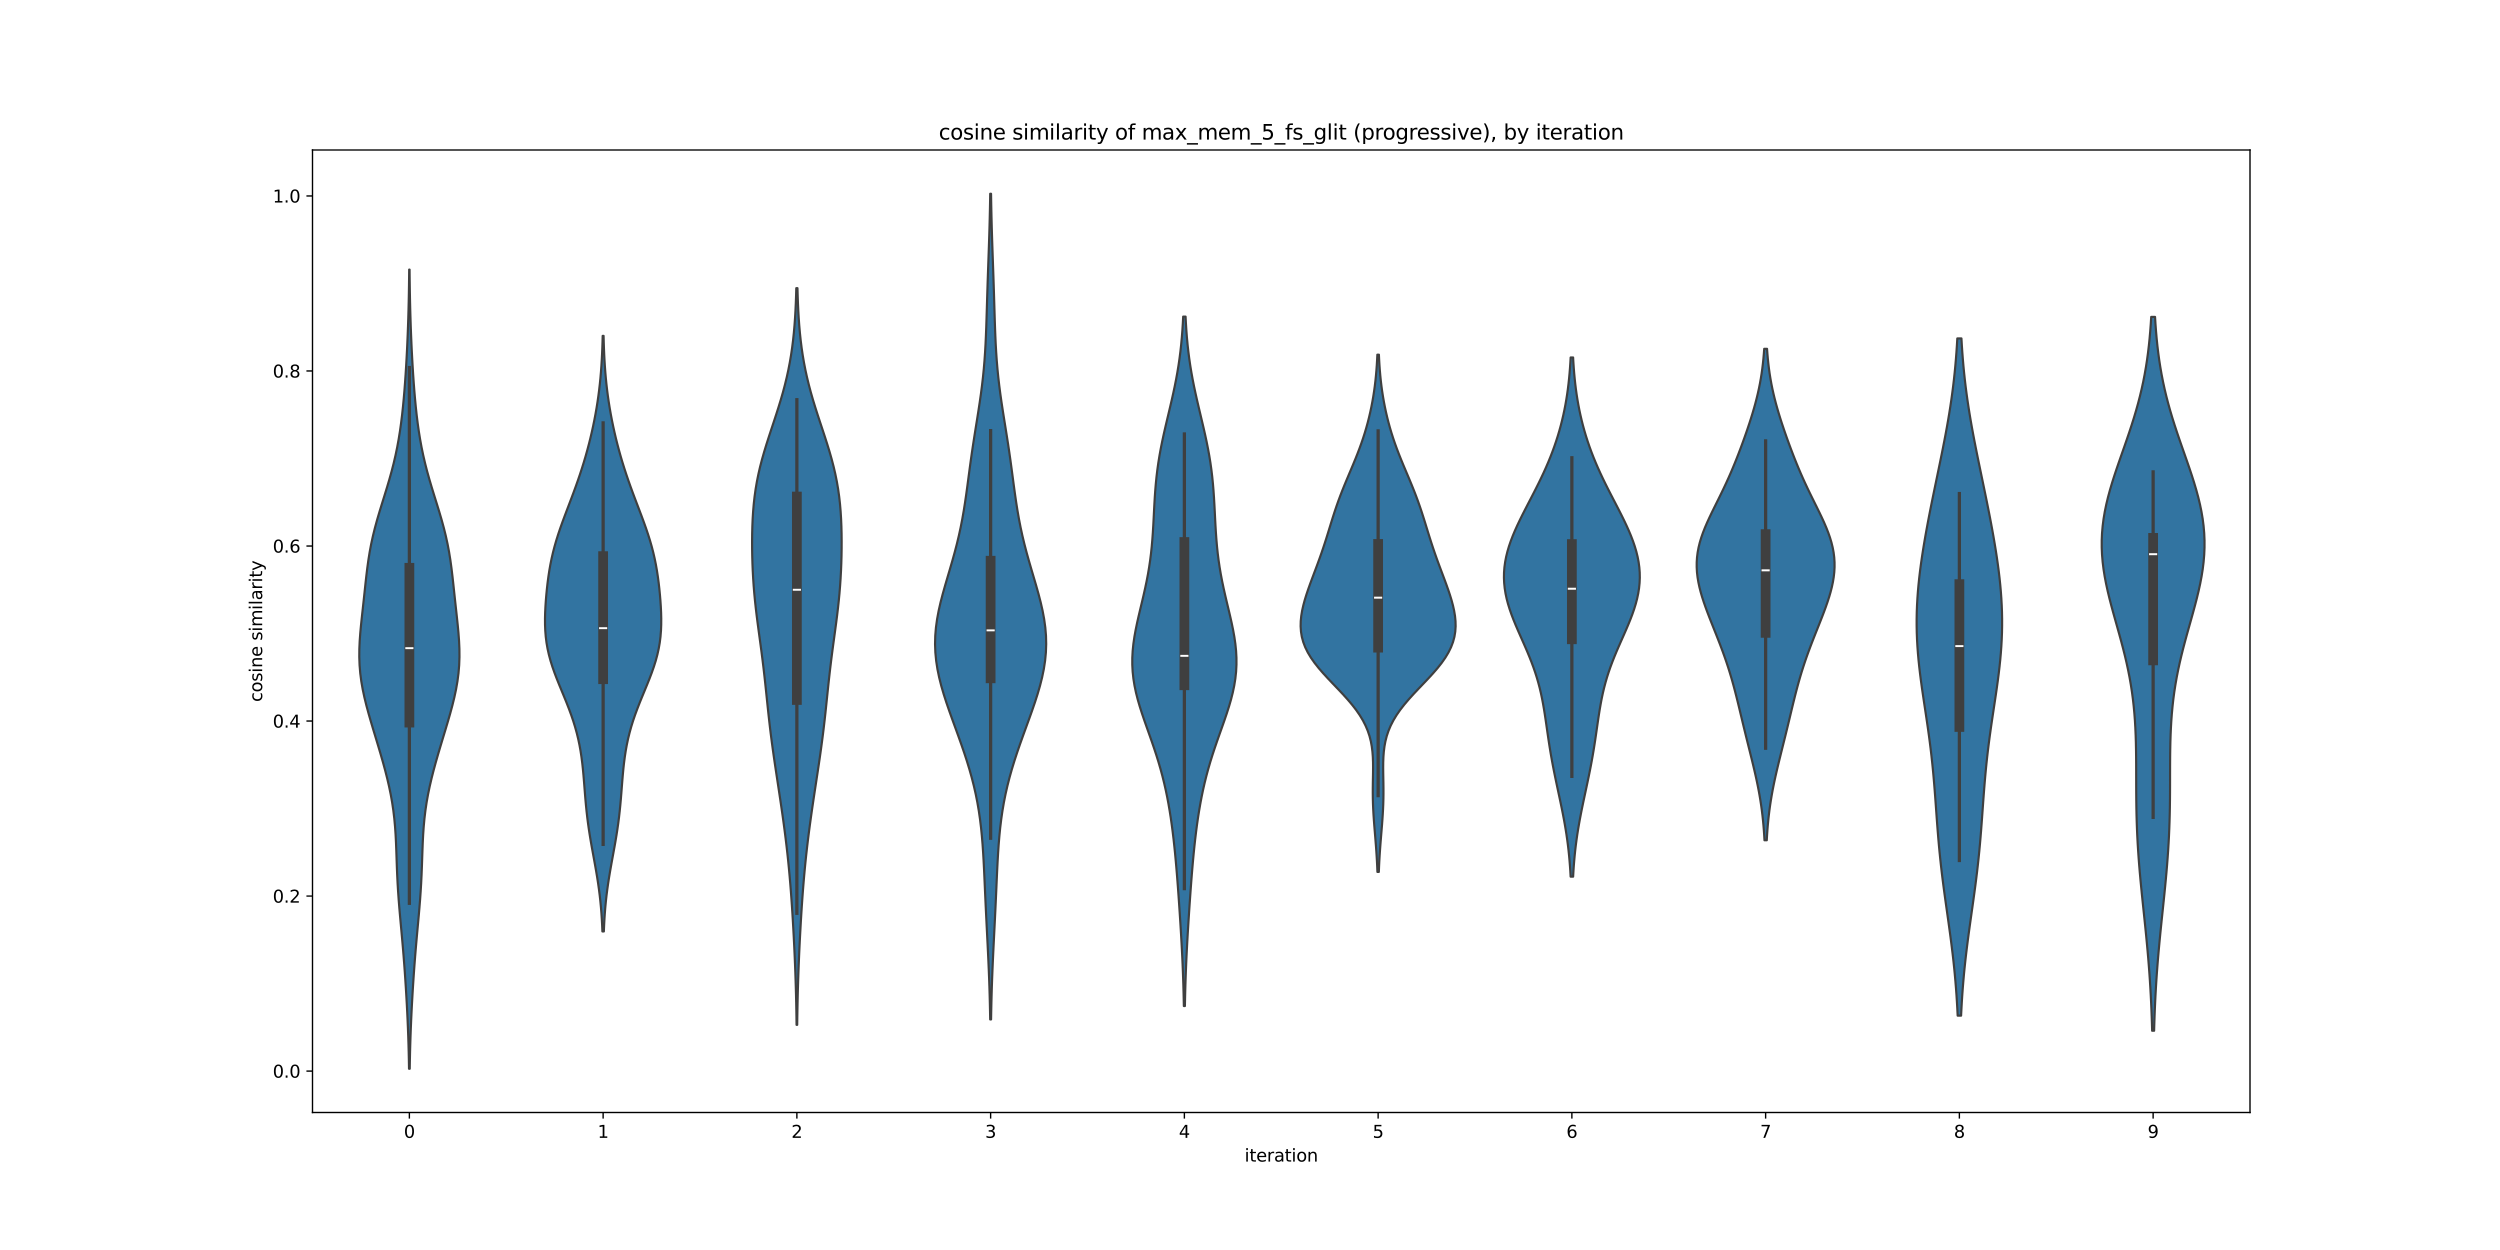 <?xml version="1.0" encoding="utf-8" standalone="no"?>
<!DOCTYPE svg PUBLIC "-//W3C//DTD SVG 1.1//EN"
  "http://www.w3.org/Graphics/SVG/1.1/DTD/svg11.dtd">
<svg xmlns:xlink="http://www.w3.org/1999/xlink" width="1440pt" height="720pt" viewBox="0 0 1440 720" xmlns="http://www.w3.org/2000/svg" version="1.1">
 <defs>
  <style type="text/css">*{stroke-linejoin: round; stroke-linecap: butt}</style>
 </defs>
 <g id="figure_1">
  <g id="patch_1">
   <path d="M 0 720 
L 1440 720 
L 1440 0 
L 0 0 
z
" style="fill: #ffffff"/>
  </g>
  <g id="axes_1">
   <g id="patch_2">
    <path d="M 180 640.8 
L 1296 640.8 
L 1296 86.4 
L 180 86.4 
z
" style="fill: #ffffff"/>
   </g>
   <g id="PolyCollection_1">
    <defs>
     <path id="m5c45570280" d="M 236.004 -104.4 
L 235.596 -104.4 
L 235.517 -109.05 
L 235.417 -113.699 
L 235.293 -118.349 
L 235.146 -122.999 
L 234.973 -127.648 
L 234.776 -132.298 
L 234.555 -136.947 
L 234.314 -141.597 
L 234.052 -146.247 
L 233.772 -150.896 
L 233.472 -155.546 
L 233.153 -160.196 
L 232.812 -164.845 
L 232.449 -169.495 
L 232.064 -174.145 
L 231.658 -178.794 
L 231.237 -183.444 
L 230.811 -188.094 
L 230.389 -192.743 
L 229.986 -197.393 
L 229.614 -202.042 
L 229.286 -206.692 
L 229.008 -211.342 
L 228.779 -215.991 
L 228.593 -220.641 
L 228.433 -225.291 
L 228.277 -229.94 
L 228.096 -234.59 
L 227.861 -239.24 
L 227.541 -243.889 
L 227.113 -248.539 
L 226.558 -253.188 
L 225.866 -257.838 
L 225.035 -262.488 
L 224.072 -267.137 
L 222.99 -271.787 
L 221.806 -276.437 
L 220.538 -281.086 
L 219.205 -285.736 
L 217.828 -290.386 
L 216.426 -295.035 
L 215.02 -299.685 
L 213.635 -304.335 
L 212.3 -308.984 
L 211.044 -313.634 
L 209.904 -318.283 
L 208.914 -322.933 
L 208.105 -327.583 
L 207.502 -332.232 
L 207.116 -336.882 
L 206.947 -341.532 
L 206.98 -346.181 
L 207.186 -350.831 
L 207.528 -355.481 
L 207.964 -360.13 
L 208.453 -364.78 
L 208.962 -369.429 
L 209.469 -374.079 
L 209.967 -378.729 
L 210.463 -383.378 
L 210.978 -388.028 
L 211.539 -392.678 
L 212.178 -397.327 
L 212.923 -401.977 
L 213.796 -406.627 
L 214.808 -411.276 
L 215.956 -415.926 
L 217.225 -420.575 
L 218.589 -425.225 
L 220.013 -429.875 
L 221.458 -434.524 
L 222.887 -439.174 
L 224.262 -443.824 
L 225.556 -448.473 
L 226.749 -453.123 
L 227.828 -457.773 
L 228.791 -462.422 
L 229.64 -467.072 
L 230.384 -471.722 
L 231.035 -476.371 
L 231.605 -481.021 
L 232.106 -485.67 
L 232.55 -490.32 
L 232.946 -494.97 
L 233.303 -499.619 
L 233.625 -504.269 
L 233.917 -508.919 
L 234.183 -513.568 
L 234.425 -518.218 
L 234.644 -522.868 
L 234.841 -527.517 
L 235.015 -532.167 
L 235.168 -536.816 
L 235.3 -541.466 
L 235.412 -546.116 
L 235.505 -550.765 
L 235.58 -555.415 
L 235.64 -560.065 
L 235.686 -564.714 
L 235.914 -564.714 
L 235.914 -564.714 
L 235.96 -560.065 
L 236.02 -555.415 
L 236.095 -550.765 
L 236.188 -546.116 
L 236.3 -541.466 
L 236.432 -536.816 
L 236.585 -532.167 
L 236.759 -527.517 
L 236.956 -522.868 
L 237.175 -518.218 
L 237.417 -513.568 
L 237.683 -508.919 
L 237.975 -504.269 
L 238.297 -499.619 
L 238.654 -494.97 
L 239.05 -490.32 
L 239.494 -485.67 
L 239.995 -481.021 
L 240.565 -476.371 
L 241.216 -471.722 
L 241.96 -467.072 
L 242.809 -462.422 
L 243.772 -457.773 
L 244.851 -453.123 
L 246.044 -448.473 
L 247.338 -443.824 
L 248.713 -439.174 
L 250.142 -434.524 
L 251.587 -429.875 
L 253.011 -425.225 
L 254.375 -420.575 
L 255.644 -415.926 
L 256.792 -411.276 
L 257.804 -406.627 
L 258.677 -401.977 
L 259.422 -397.327 
L 260.061 -392.678 
L 260.622 -388.028 
L 261.137 -383.378 
L 261.633 -378.729 
L 262.131 -374.079 
L 262.638 -369.429 
L 263.147 -364.78 
L 263.636 -360.13 
L 264.072 -355.481 
L 264.414 -350.831 
L 264.62 -346.181 
L 264.653 -341.532 
L 264.484 -336.882 
L 264.098 -332.232 
L 263.495 -327.583 
L 262.686 -322.933 
L 261.696 -318.283 
L 260.556 -313.634 
L 259.3 -308.984 
L 257.965 -304.335 
L 256.58 -299.685 
L 255.174 -295.035 
L 253.772 -290.386 
L 252.395 -285.736 
L 251.062 -281.086 
L 249.794 -276.437 
L 248.61 -271.787 
L 247.528 -267.137 
L 246.565 -262.488 
L 245.734 -257.838 
L 245.042 -253.188 
L 244.487 -248.539 
L 244.059 -243.889 
L 243.739 -239.24 
L 243.504 -234.59 
L 243.323 -229.94 
L 243.167 -225.291 
L 243.007 -220.641 
L 242.821 -215.991 
L 242.592 -211.342 
L 242.314 -206.692 
L 241.986 -202.042 
L 241.614 -197.393 
L 241.211 -192.743 
L 240.789 -188.094 
L 240.363 -183.444 
L 239.942 -178.794 
L 239.536 -174.145 
L 239.151 -169.495 
L 238.788 -164.845 
L 238.447 -160.196 
L 238.128 -155.546 
L 237.828 -150.896 
L 237.548 -146.247 
L 237.286 -141.597 
L 237.045 -136.947 
L 236.824 -132.298 
L 236.627 -127.648 
L 236.454 -122.999 
L 236.307 -118.349 
L 236.183 -113.699 
L 236.083 -109.05 
L 236.004 -104.4 
z
" style="stroke: #3f3f3f; stroke-width: 1.25"/>
    </defs>
    <g clip-path="url(#p0043e2fb7a)">
     <use xlink:href="#m5c45570280" x="0" y="720" style="fill: #3274a1; stroke: #3f3f3f; stroke-width: 1.25"/>
    </g>
   </g>
   <g id="PolyCollection_2">
    <defs>
     <path id="ma289b93165" d="M 347.818 -183.485 
L 346.982 -183.485 
L 346.835 -186.95 
L 346.651 -190.415 
L 346.422 -193.88 
L 346.146 -197.346 
L 345.816 -200.811 
L 345.433 -204.276 
L 344.994 -207.741 
L 344.504 -211.207 
L 343.966 -214.672 
L 343.388 -218.137 
L 342.779 -221.602 
L 342.151 -225.067 
L 341.518 -228.533 
L 340.891 -231.998 
L 340.283 -235.463 
L 339.707 -238.928 
L 339.171 -242.394 
L 338.681 -245.859 
L 338.24 -249.324 
L 337.847 -252.789 
L 337.499 -256.254 
L 337.188 -259.72 
L 336.904 -263.185 
L 336.632 -266.65 
L 336.36 -270.115 
L 336.069 -273.581 
L 335.744 -277.046 
L 335.367 -280.511 
L 334.922 -283.976 
L 334.394 -287.441 
L 333.77 -290.907 
L 333.04 -294.372 
L 332.197 -297.837 
L 331.239 -301.302 
L 330.166 -304.768 
L 328.986 -308.233 
L 327.711 -311.698 
L 326.36 -315.163 
L 324.955 -318.628 
L 323.523 -322.094 
L 322.097 -325.559 
L 320.709 -329.024 
L 319.392 -332.489 
L 318.177 -335.955 
L 317.092 -339.42 
L 316.158 -342.885 
L 315.388 -346.35 
L 314.787 -349.815 
L 314.353 -353.281 
L 314.075 -356.746 
L 313.938 -360.211 
L 313.921 -363.676 
L 314.004 -367.142 
L 314.169 -370.607 
L 314.401 -374.072 
L 314.689 -377.537 
L 315.031 -381.002 
L 315.428 -384.468 
L 315.886 -387.933 
L 316.416 -391.398 
L 317.026 -394.863 
L 317.727 -398.329 
L 318.526 -401.794 
L 319.424 -405.259 
L 320.42 -408.724 
L 321.507 -412.189 
L 322.673 -415.655 
L 323.903 -419.12 
L 325.181 -422.585 
L 326.488 -426.05 
L 327.807 -429.516 
L 329.12 -432.981 
L 330.415 -436.446 
L 331.679 -439.911 
L 332.903 -443.376 
L 334.082 -446.842 
L 335.21 -450.307 
L 336.287 -453.772 
L 337.31 -457.237 
L 338.28 -460.703 
L 339.197 -464.168 
L 340.062 -467.633 
L 340.874 -471.098 
L 341.635 -474.563 
L 342.344 -478.029 
L 343.001 -481.494 
L 343.606 -484.959 
L 344.158 -488.424 
L 344.657 -491.89 
L 345.104 -495.355 
L 345.5 -498.82 
L 345.847 -502.285 
L 346.146 -505.75 
L 346.401 -509.216 
L 346.615 -512.681 
L 346.792 -516.146 
L 346.936 -519.611 
L 347.051 -523.077 
L 347.142 -526.542 
L 347.658 -526.542 
L 347.658 -526.542 
L 347.749 -523.077 
L 347.864 -519.611 
L 348.008 -516.146 
L 348.185 -512.681 
L 348.399 -509.216 
L 348.654 -505.75 
L 348.953 -502.285 
L 349.3 -498.82 
L 349.696 -495.355 
L 350.143 -491.89 
L 350.642 -488.424 
L 351.194 -484.959 
L 351.799 -481.494 
L 352.456 -478.029 
L 353.165 -474.563 
L 353.926 -471.098 
L 354.738 -467.633 
L 355.603 -464.168 
L 356.52 -460.703 
L 357.49 -457.237 
L 358.513 -453.772 
L 359.59 -450.307 
L 360.718 -446.842 
L 361.897 -443.376 
L 363.121 -439.911 
L 364.385 -436.446 
L 365.68 -432.981 
L 366.993 -429.516 
L 368.312 -426.05 
L 369.619 -422.585 
L 370.897 -419.12 
L 372.127 -415.655 
L 373.293 -412.189 
L 374.38 -408.724 
L 375.376 -405.259 
L 376.274 -401.794 
L 377.073 -398.329 
L 377.774 -394.863 
L 378.384 -391.398 
L 378.914 -387.933 
L 379.372 -384.468 
L 379.769 -381.002 
L 380.111 -377.537 
L 380.399 -374.072 
L 380.631 -370.607 
L 380.796 -367.142 
L 380.879 -363.676 
L 380.862 -360.211 
L 380.725 -356.746 
L 380.447 -353.281 
L 380.013 -349.815 
L 379.412 -346.35 
L 378.642 -342.885 
L 377.708 -339.42 
L 376.623 -335.955 
L 375.408 -332.489 
L 374.091 -329.024 
L 372.703 -325.559 
L 371.277 -322.094 
L 369.845 -318.628 
L 368.44 -315.163 
L 367.089 -311.698 
L 365.814 -308.233 
L 364.634 -304.768 
L 363.561 -301.302 
L 362.603 -297.837 
L 361.76 -294.372 
L 361.03 -290.907 
L 360.406 -287.441 
L 359.878 -283.976 
L 359.433 -280.511 
L 359.056 -277.046 
L 358.731 -273.581 
L 358.44 -270.115 
L 358.168 -266.65 
L 357.896 -263.185 
L 357.612 -259.72 
L 357.301 -256.254 
L 356.953 -252.789 
L 356.56 -249.324 
L 356.119 -245.859 
L 355.629 -242.394 
L 355.093 -238.928 
L 354.517 -235.463 
L 353.909 -231.998 
L 353.282 -228.533 
L 352.649 -225.067 
L 352.021 -221.602 
L 351.412 -218.137 
L 350.834 -214.672 
L 350.296 -211.207 
L 349.806 -207.741 
L 349.367 -204.276 
L 348.984 -200.811 
L 348.654 -197.346 
L 348.378 -193.88 
L 348.149 -190.415 
L 347.965 -186.95 
L 347.818 -183.485 
z
" style="stroke: #3f3f3f; stroke-width: 1.25"/>
    </defs>
    <g clip-path="url(#p0043e2fb7a)">
     <use xlink:href="#ma289b93165" x="0" y="720" style="fill: #3274a1; stroke: #3f3f3f; stroke-width: 1.25"/>
    </g>
   </g>
   <g id="PolyCollection_3">
    <defs>
     <path id="m4508ad5126" d="M 459.184 -129.692 
L 458.816 -129.692 
L 458.759 -133.978 
L 458.689 -138.264 
L 458.605 -142.551 
L 458.507 -146.837 
L 458.392 -151.123 
L 458.262 -155.409 
L 458.115 -159.695 
L 457.953 -163.981 
L 457.775 -168.267 
L 457.583 -172.553 
L 457.377 -176.84 
L 457.157 -181.126 
L 456.924 -185.412 
L 456.678 -189.698 
L 456.416 -193.984 
L 456.138 -198.27 
L 455.841 -202.556 
L 455.523 -206.843 
L 455.182 -211.129 
L 454.814 -215.415 
L 454.419 -219.701 
L 453.995 -223.987 
L 453.541 -228.273 
L 453.056 -232.559 
L 452.542 -236.845 
L 452 -241.132 
L 451.432 -245.418 
L 450.841 -249.704 
L 450.23 -253.99 
L 449.602 -258.276 
L 448.961 -262.562 
L 448.313 -266.848 
L 447.662 -271.135 
L 447.014 -275.421 
L 446.374 -279.707 
L 445.748 -283.993 
L 445.143 -288.279 
L 444.562 -292.565 
L 444.009 -296.851 
L 443.485 -301.137 
L 442.989 -305.424 
L 442.517 -309.71 
L 442.062 -313.996 
L 441.618 -318.282 
L 441.173 -322.568 
L 440.72 -326.854 
L 440.249 -331.14 
L 439.755 -335.427 
L 439.233 -339.713 
L 438.686 -343.999 
L 438.118 -348.285 
L 437.537 -352.571 
L 436.955 -356.857 
L 436.384 -361.143 
L 435.837 -365.429 
L 435.327 -369.716 
L 434.864 -374.002 
L 434.455 -378.288 
L 434.105 -382.574 
L 433.815 -386.86 
L 433.584 -391.146 
L 433.409 -395.432 
L 433.288 -399.719 
L 433.22 -404.005 
L 433.205 -408.291 
L 433.247 -412.577 
L 433.353 -416.863 
L 433.533 -421.149 
L 433.799 -425.435 
L 434.164 -429.721 
L 434.641 -434.008 
L 435.241 -438.294 
L 435.97 -442.58 
L 436.832 -446.866 
L 437.823 -451.152 
L 438.935 -455.438 
L 440.153 -459.724 
L 441.458 -464.011 
L 442.827 -468.297 
L 444.234 -472.583 
L 445.652 -476.869 
L 447.057 -481.155 
L 448.423 -485.441 
L 449.729 -489.727 
L 450.96 -494.013 
L 452.1 -498.3 
L 453.141 -502.586 
L 454.079 -506.872 
L 454.911 -511.158 
L 455.64 -515.444 
L 456.27 -519.73 
L 456.807 -524.016 
L 457.259 -528.303 
L 457.635 -532.589 
L 457.942 -536.875 
L 458.191 -541.161 
L 458.389 -545.447 
L 458.544 -549.733 
L 458.665 -554.019 
L 459.335 -554.019 
L 459.335 -554.019 
L 459.456 -549.733 
L 459.611 -545.447 
L 459.809 -541.161 
L 460.058 -536.875 
L 460.365 -532.589 
L 460.741 -528.303 
L 461.193 -524.016 
L 461.73 -519.73 
L 462.36 -515.444 
L 463.089 -511.158 
L 463.921 -506.872 
L 464.859 -502.586 
L 465.9 -498.3 
L 467.04 -494.013 
L 468.271 -489.727 
L 469.577 -485.441 
L 470.943 -481.155 
L 472.348 -476.869 
L 473.766 -472.583 
L 475.173 -468.297 
L 476.542 -464.011 
L 477.847 -459.724 
L 479.065 -455.438 
L 480.177 -451.152 
L 481.168 -446.866 
L 482.03 -442.58 
L 482.759 -438.294 
L 483.359 -434.008 
L 483.836 -429.721 
L 484.201 -425.435 
L 484.467 -421.149 
L 484.647 -416.863 
L 484.753 -412.577 
L 484.795 -408.291 
L 484.78 -404.005 
L 484.712 -399.719 
L 484.591 -395.432 
L 484.416 -391.146 
L 484.185 -386.86 
L 483.895 -382.574 
L 483.545 -378.288 
L 483.136 -374.002 
L 482.673 -369.716 
L 482.163 -365.429 
L 481.616 -361.143 
L 481.045 -356.857 
L 480.463 -352.571 
L 479.882 -348.285 
L 479.314 -343.999 
L 478.767 -339.713 
L 478.245 -335.427 
L 477.751 -331.14 
L 477.28 -326.854 
L 476.827 -322.568 
L 476.382 -318.282 
L 475.938 -313.996 
L 475.483 -309.71 
L 475.011 -305.424 
L 474.515 -301.137 
L 473.991 -296.851 
L 473.438 -292.565 
L 472.857 -288.279 
L 472.252 -283.993 
L 471.626 -279.707 
L 470.986 -275.421 
L 470.338 -271.135 
L 469.687 -266.848 
L 469.039 -262.562 
L 468.398 -258.276 
L 467.77 -253.99 
L 467.159 -249.704 
L 466.568 -245.418 
L 466 -241.132 
L 465.458 -236.845 
L 464.944 -232.559 
L 464.459 -228.273 
L 464.005 -223.987 
L 463.581 -219.701 
L 463.186 -215.415 
L 462.818 -211.129 
L 462.477 -206.843 
L 462.159 -202.556 
L 461.862 -198.27 
L 461.584 -193.984 
L 461.322 -189.698 
L 461.076 -185.412 
L 460.843 -181.126 
L 460.623 -176.84 
L 460.417 -172.553 
L 460.225 -168.267 
L 460.047 -163.981 
L 459.885 -159.695 
L 459.738 -155.409 
L 459.608 -151.123 
L 459.493 -146.837 
L 459.395 -142.551 
L 459.311 -138.264 
L 459.241 -133.978 
L 459.184 -129.692 
z
" style="stroke: #3f3f3f; stroke-width: 1.25"/>
    </defs>
    <g clip-path="url(#p0043e2fb7a)">
     <use xlink:href="#m4508ad5126" x="0" y="720" style="fill: #3274a1; stroke: #3f3f3f; stroke-width: 1.25"/>
    </g>
   </g>
   <g id="PolyCollection_4">
    <defs>
     <path id="mdbd3d13139" d="M 570.856 -132.806 
L 570.344 -132.806 
L 570.259 -137.61 
L 570.155 -142.414 
L 570.029 -147.218 
L 569.882 -152.022 
L 569.713 -156.826 
L 569.522 -161.63 
L 569.313 -166.434 
L 569.089 -171.238 
L 568.854 -176.042 
L 568.612 -180.846 
L 568.369 -185.65 
L 568.129 -190.454 
L 567.895 -195.258 
L 567.669 -200.062 
L 567.451 -204.866 
L 567.239 -209.67 
L 567.025 -214.474 
L 566.802 -219.278 
L 566.558 -224.082 
L 566.28 -228.886 
L 565.951 -233.69 
L 565.554 -238.494 
L 565.073 -243.298 
L 564.492 -248.102 
L 563.797 -252.906 
L 562.977 -257.71 
L 562.023 -262.514 
L 560.935 -267.318 
L 559.712 -272.122 
L 558.362 -276.926 
L 556.895 -281.73 
L 555.325 -286.533 
L 553.673 -291.337 
L 551.961 -296.141 
L 550.217 -300.945 
L 548.469 -305.749 
L 546.753 -310.553 
L 545.104 -315.357 
L 543.563 -320.161 
L 542.167 -324.965 
L 540.957 -329.769 
L 539.967 -334.573 
L 539.229 -339.377 
L 538.766 -344.181 
L 538.591 -348.985 
L 538.707 -353.789 
L 539.106 -358.593 
L 539.768 -363.397 
L 540.663 -368.201 
L 541.753 -373.005 
L 542.995 -377.809 
L 544.342 -382.613 
L 545.748 -387.417 
L 547.167 -392.221 
L 548.561 -397.025 
L 549.896 -401.829 
L 551.147 -406.633 
L 552.299 -411.437 
L 553.343 -416.241 
L 554.28 -421.045 
L 555.121 -425.849 
L 555.879 -430.653 
L 556.574 -435.457 
L 557.229 -440.261 
L 557.865 -445.065 
L 558.503 -449.869 
L 559.159 -454.673 
L 559.843 -459.477 
L 560.558 -464.281 
L 561.302 -469.085 
L 562.066 -473.889 
L 562.835 -478.693 
L 563.594 -483.497 
L 564.324 -488.301 
L 565.008 -493.105 
L 565.632 -497.909 
L 566.186 -502.712 
L 566.664 -507.516 
L 567.068 -512.32 
L 567.401 -517.124 
L 567.672 -521.928 
L 567.893 -526.732 
L 568.077 -531.536 
L 568.236 -536.34 
L 568.382 -541.144 
L 568.525 -545.948 
L 568.67 -550.752 
L 568.823 -555.556 
L 568.983 -560.36 
L 569.149 -565.164 
L 569.319 -569.968 
L 569.488 -574.772 
L 569.652 -579.576 
L 569.807 -584.38 
L 569.949 -589.184 
L 570.076 -593.988 
L 570.187 -598.792 
L 570.28 -603.596 
L 570.357 -608.4 
L 570.843 -608.4 
L 570.843 -608.4 
L 570.92 -603.596 
L 571.013 -598.792 
L 571.124 -593.988 
L 571.251 -589.184 
L 571.393 -584.38 
L 571.548 -579.576 
L 571.712 -574.772 
L 571.881 -569.968 
L 572.051 -565.164 
L 572.217 -560.36 
L 572.377 -555.556 
L 572.53 -550.752 
L 572.675 -545.948 
L 572.818 -541.144 
L 572.964 -536.34 
L 573.123 -531.536 
L 573.307 -526.732 
L 573.528 -521.928 
L 573.799 -517.124 
L 574.132 -512.32 
L 574.536 -507.516 
L 575.014 -502.712 
L 575.568 -497.909 
L 576.192 -493.105 
L 576.876 -488.301 
L 577.606 -483.497 
L 578.365 -478.693 
L 579.134 -473.889 
L 579.898 -469.085 
L 580.642 -464.281 
L 581.357 -459.477 
L 582.041 -454.673 
L 582.697 -449.869 
L 583.335 -445.065 
L 583.971 -440.261 
L 584.626 -435.457 
L 585.321 -430.653 
L 586.079 -425.849 
L 586.92 -421.045 
L 587.857 -416.241 
L 588.901 -411.437 
L 590.053 -406.633 
L 591.304 -401.829 
L 592.639 -397.025 
L 594.033 -392.221 
L 595.452 -387.417 
L 596.858 -382.613 
L 598.205 -377.809 
L 599.447 -373.005 
L 600.537 -368.201 
L 601.432 -363.397 
L 602.094 -358.593 
L 602.493 -353.789 
L 602.609 -348.985 
L 602.434 -344.181 
L 601.971 -339.377 
L 601.233 -334.573 
L 600.243 -329.769 
L 599.033 -324.965 
L 597.637 -320.161 
L 596.096 -315.357 
L 594.447 -310.553 
L 592.731 -305.749 
L 590.983 -300.945 
L 589.239 -296.141 
L 587.527 -291.337 
L 585.875 -286.533 
L 584.305 -281.73 
L 582.838 -276.926 
L 581.488 -272.122 
L 580.265 -267.318 
L 579.177 -262.514 
L 578.223 -257.71 
L 577.403 -252.906 
L 576.708 -248.102 
L 576.127 -243.298 
L 575.646 -238.494 
L 575.249 -233.69 
L 574.92 -228.886 
L 574.642 -224.082 
L 574.398 -219.278 
L 574.175 -214.474 
L 573.961 -209.67 
L 573.749 -204.866 
L 573.531 -200.062 
L 573.305 -195.258 
L 573.071 -190.454 
L 572.831 -185.65 
L 572.588 -180.846 
L 572.346 -176.042 
L 572.111 -171.238 
L 571.887 -166.434 
L 571.678 -161.63 
L 571.487 -156.826 
L 571.318 -152.022 
L 571.171 -147.218 
L 571.045 -142.414 
L 570.941 -137.61 
L 570.856 -132.806 
z
" style="stroke: #3f3f3f; stroke-width: 1.25"/>
    </defs>
    <g clip-path="url(#p0043e2fb7a)">
     <use xlink:href="#mdbd3d13139" x="0" y="720" style="fill: #3274a1; stroke: #3f3f3f; stroke-width: 1.25"/>
    </g>
   </g>
   <g id="PolyCollection_5">
    <defs>
     <path id="mfcb27217b6" d="M 682.502 -140.529 
L 681.898 -140.529 
L 681.818 -144.54 
L 681.722 -148.551 
L 681.611 -152.562 
L 681.481 -156.573 
L 681.335 -160.585 
L 681.171 -164.596 
L 680.989 -168.607 
L 680.792 -172.618 
L 680.579 -176.629 
L 680.353 -180.641 
L 680.115 -184.652 
L 679.867 -188.663 
L 679.609 -192.674 
L 679.343 -196.685 
L 679.069 -200.697 
L 678.786 -204.708 
L 678.494 -208.719 
L 678.19 -212.73 
L 677.872 -216.741 
L 677.536 -220.753 
L 677.18 -224.764 
L 676.799 -228.775 
L 676.389 -232.786 
L 675.947 -236.797 
L 675.466 -240.809 
L 674.942 -244.82 
L 674.369 -248.831 
L 673.742 -252.842 
L 673.054 -256.853 
L 672.299 -260.865 
L 671.47 -264.876 
L 670.562 -268.887 
L 669.57 -272.898 
L 668.492 -276.909 
L 667.329 -280.921 
L 666.085 -284.932 
L 664.769 -288.943 
L 663.396 -292.954 
L 661.985 -296.966 
L 660.561 -300.977 
L 659.152 -304.988 
L 657.791 -308.999 
L 656.512 -313.01 
L 655.347 -317.022 
L 654.33 -321.033 
L 653.488 -325.044 
L 652.843 -329.055 
L 652.41 -333.066 
L 652.198 -337.078 
L 652.204 -341.089 
L 652.419 -345.1 
L 652.828 -349.111 
L 653.405 -353.122 
L 654.124 -357.134 
L 654.952 -361.145 
L 655.855 -365.156 
L 656.802 -369.167 
L 657.761 -373.178 
L 658.703 -377.19 
L 659.604 -381.201 
L 660.444 -385.212 
L 661.209 -389.223 
L 661.89 -393.234 
L 662.482 -397.246 
L 662.986 -401.257 
L 663.407 -405.268 
L 663.755 -409.279 
L 664.042 -413.29 
L 664.283 -417.302 
L 664.494 -421.313 
L 664.695 -425.324 
L 664.904 -429.335 
L 665.138 -433.346 
L 665.414 -437.358 
L 665.748 -441.369 
L 666.15 -445.38 
L 666.63 -449.391 
L 667.193 -453.403 
L 667.838 -457.414 
L 668.563 -461.425 
L 669.36 -465.436 
L 670.219 -469.447 
L 671.125 -473.459 
L 672.063 -477.47 
L 673.016 -481.481 
L 673.967 -485.492 
L 674.899 -489.503 
L 675.797 -493.515 
L 676.649 -497.526 
L 677.442 -501.537 
L 678.169 -505.548 
L 678.826 -509.559 
L 679.409 -513.571 
L 679.92 -517.582 
L 680.36 -521.593 
L 680.733 -525.604 
L 681.045 -529.615 
L 681.302 -533.627 
L 681.511 -537.638 
L 682.889 -537.638 
L 682.889 -537.638 
L 683.098 -533.627 
L 683.355 -529.615 
L 683.667 -525.604 
L 684.04 -521.593 
L 684.48 -517.582 
L 684.991 -513.571 
L 685.574 -509.559 
L 686.231 -505.548 
L 686.958 -501.537 
L 687.751 -497.526 
L 688.603 -493.515 
L 689.501 -489.503 
L 690.433 -485.492 
L 691.384 -481.481 
L 692.337 -477.47 
L 693.275 -473.459 
L 694.181 -469.447 
L 695.04 -465.436 
L 695.837 -461.425 
L 696.562 -457.414 
L 697.207 -453.403 
L 697.77 -449.391 
L 698.25 -445.38 
L 698.652 -441.369 
L 698.986 -437.358 
L 699.262 -433.346 
L 699.496 -429.335 
L 699.705 -425.324 
L 699.906 -421.313 
L 700.117 -417.302 
L 700.358 -413.29 
L 700.645 -409.279 
L 700.993 -405.268 
L 701.414 -401.257 
L 701.918 -397.246 
L 702.51 -393.234 
L 703.191 -389.223 
L 703.956 -385.212 
L 704.796 -381.201 
L 705.697 -377.19 
L 706.639 -373.178 
L 707.598 -369.167 
L 708.545 -365.156 
L 709.448 -361.145 
L 710.276 -357.134 
L 710.995 -353.122 
L 711.572 -349.111 
L 711.981 -345.1 
L 712.196 -341.089 
L 712.202 -337.078 
L 711.99 -333.066 
L 711.557 -329.055 
L 710.912 -325.044 
L 710.07 -321.033 
L 709.053 -317.022 
L 707.888 -313.01 
L 706.609 -308.999 
L 705.248 -304.988 
L 703.839 -300.977 
L 702.415 -296.966 
L 701.004 -292.954 
L 699.631 -288.943 
L 698.315 -284.932 
L 697.071 -280.921 
L 695.908 -276.909 
L 694.83 -272.898 
L 693.838 -268.887 
L 692.93 -264.876 
L 692.101 -260.865 
L 691.346 -256.853 
L 690.658 -252.842 
L 690.031 -248.831 
L 689.458 -244.82 
L 688.934 -240.809 
L 688.453 -236.797 
L 688.011 -232.786 
L 687.601 -228.775 
L 687.22 -224.764 
L 686.864 -220.753 
L 686.528 -216.741 
L 686.21 -212.73 
L 685.906 -208.719 
L 685.614 -204.708 
L 685.331 -200.697 
L 685.057 -196.685 
L 684.791 -192.674 
L 684.533 -188.663 
L 684.285 -184.652 
L 684.047 -180.641 
L 683.821 -176.629 
L 683.608 -172.618 
L 683.411 -168.607 
L 683.229 -164.596 
L 683.065 -160.585 
L 682.919 -156.573 
L 682.789 -152.562 
L 682.678 -148.551 
L 682.582 -144.54 
L 682.502 -140.529 
z
" style="stroke: #3f3f3f; stroke-width: 1.25"/>
    </defs>
    <g clip-path="url(#p0043e2fb7a)">
     <use xlink:href="#mfcb27217b6" x="0" y="720" style="fill: #3274a1; stroke: #3f3f3f; stroke-width: 1.25"/>
    </g>
   </g>
   <g id="PolyCollection_6">
    <defs>
     <path id="m1939879de3" d="M 794.206 -217.773 
L 793.394 -217.773 
L 793.271 -220.782 
L 793.124 -223.792 
L 792.951 -226.801 
L 792.754 -229.811 
L 792.536 -232.82 
L 792.3 -235.83 
L 792.054 -238.839 
L 791.804 -241.848 
L 791.56 -244.858 
L 791.333 -247.867 
L 791.131 -250.877 
L 790.964 -253.886 
L 790.838 -256.896 
L 790.757 -259.905 
L 790.721 -262.915 
L 790.726 -265.924 
L 790.761 -268.934 
L 790.814 -271.943 
L 790.864 -274.953 
L 790.89 -277.962 
L 790.862 -280.971 
L 790.752 -283.981 
L 790.527 -286.99 
L 790.153 -290 
L 789.598 -293.009 
L 788.831 -296.019 
L 787.825 -299.028 
L 786.559 -302.038 
L 785.02 -305.047 
L 783.204 -308.057 
L 781.118 -311.066 
L 778.785 -314.076 
L 776.237 -317.085 
L 773.52 -320.095 
L 770.69 -323.104 
L 767.813 -326.113 
L 764.958 -329.123 
L 762.195 -332.132 
L 759.593 -335.142 
L 757.21 -338.151 
L 755.096 -341.161 
L 753.288 -344.17 
L 751.808 -347.18 
L 750.665 -350.189 
L 749.854 -353.199 
L 749.36 -356.208 
L 749.16 -359.218 
L 749.225 -362.227 
L 749.523 -365.237 
L 750.023 -368.246 
L 750.691 -371.255 
L 751.498 -374.265 
L 752.417 -377.274 
L 753.421 -380.284 
L 754.487 -383.293 
L 755.594 -386.303 
L 756.721 -389.312 
L 757.851 -392.322 
L 758.97 -395.331 
L 760.065 -398.341 
L 761.128 -401.35 
L 762.154 -404.36 
L 763.144 -407.369 
L 764.102 -410.378 
L 765.038 -413.388 
L 765.962 -416.397 
L 766.888 -419.407 
L 767.831 -422.416 
L 768.803 -425.426 
L 769.817 -428.435 
L 770.88 -431.445 
L 771.996 -434.454 
L 773.162 -437.464 
L 774.373 -440.473 
L 775.618 -443.483 
L 776.885 -446.492 
L 778.158 -449.502 
L 779.42 -452.511 
L 780.658 -455.52 
L 781.856 -458.53 
L 783.005 -461.539 
L 784.096 -464.549 
L 785.123 -467.558 
L 786.084 -470.568 
L 786.978 -473.577 
L 787.806 -476.587 
L 788.568 -479.596 
L 789.268 -482.606 
L 789.907 -485.615 
L 790.486 -488.625 
L 791.007 -491.634 
L 791.473 -494.644 
L 791.883 -497.653 
L 792.242 -500.662 
L 792.55 -503.672 
L 792.812 -506.681 
L 793.03 -509.691 
L 793.209 -512.7 
L 793.354 -515.71 
L 794.246 -515.71 
L 794.246 -515.71 
L 794.391 -512.7 
L 794.57 -509.691 
L 794.788 -506.681 
L 795.05 -503.672 
L 795.358 -500.662 
L 795.717 -497.653 
L 796.127 -494.644 
L 796.593 -491.634 
L 797.114 -488.625 
L 797.693 -485.615 
L 798.332 -482.606 
L 799.032 -479.596 
L 799.794 -476.587 
L 800.622 -473.577 
L 801.516 -470.568 
L 802.477 -467.558 
L 803.504 -464.549 
L 804.595 -461.539 
L 805.744 -458.53 
L 806.942 -455.52 
L 808.18 -452.511 
L 809.442 -449.502 
L 810.715 -446.492 
L 811.982 -443.483 
L 813.227 -440.473 
L 814.438 -437.464 
L 815.604 -434.454 
L 816.72 -431.445 
L 817.783 -428.435 
L 818.797 -425.426 
L 819.769 -422.416 
L 820.712 -419.407 
L 821.638 -416.397 
L 822.562 -413.388 
L 823.498 -410.378 
L 824.456 -407.369 
L 825.446 -404.36 
L 826.472 -401.35 
L 827.535 -398.341 
L 828.63 -395.331 
L 829.749 -392.322 
L 830.879 -389.312 
L 832.006 -386.303 
L 833.113 -383.293 
L 834.179 -380.284 
L 835.183 -377.274 
L 836.102 -374.265 
L 836.909 -371.255 
L 837.577 -368.246 
L 838.077 -365.237 
L 838.375 -362.227 
L 838.44 -359.218 
L 838.24 -356.208 
L 837.746 -353.199 
L 836.935 -350.189 
L 835.792 -347.18 
L 834.312 -344.17 
L 832.504 -341.161 
L 830.39 -338.151 
L 828.007 -335.142 
L 825.405 -332.132 
L 822.642 -329.123 
L 819.787 -326.113 
L 816.91 -323.104 
L 814.08 -320.095 
L 811.363 -317.085 
L 808.815 -314.076 
L 806.482 -311.066 
L 804.396 -308.057 
L 802.58 -305.047 
L 801.041 -302.038 
L 799.775 -299.028 
L 798.769 -296.019 
L 798.002 -293.009 
L 797.447 -290 
L 797.073 -286.99 
L 796.848 -283.981 
L 796.738 -280.971 
L 796.71 -277.962 
L 796.736 -274.953 
L 796.786 -271.943 
L 796.839 -268.934 
L 796.874 -265.924 
L 796.879 -262.915 
L 796.843 -259.905 
L 796.762 -256.896 
L 796.636 -253.886 
L 796.469 -250.877 
L 796.267 -247.867 
L 796.04 -244.858 
L 795.796 -241.848 
L 795.546 -238.839 
L 795.3 -235.83 
L 795.064 -232.82 
L 794.846 -229.811 
L 794.649 -226.801 
L 794.476 -223.792 
L 794.329 -220.782 
L 794.206 -217.773 
z
" style="stroke: #3f3f3f; stroke-width: 1.25"/>
    </defs>
    <g clip-path="url(#p0043e2fb7a)">
     <use xlink:href="#m1939879de3" x="0" y="720" style="fill: #3274a1; stroke: #3f3f3f; stroke-width: 1.25"/>
    </g>
   </g>
   <g id="PolyCollection_7">
    <defs>
     <path id="ma322712ef7" d="M 906.119 -215.052 
L 904.681 -215.052 
L 904.507 -218.073 
L 904.303 -221.094 
L 904.064 -224.114 
L 903.789 -227.135 
L 903.476 -230.155 
L 903.122 -233.176 
L 902.728 -236.197 
L 902.294 -239.217 
L 901.819 -242.238 
L 901.308 -245.258 
L 900.762 -248.279 
L 900.185 -251.3 
L 899.583 -254.32 
L 898.96 -257.341 
L 898.323 -260.361 
L 897.679 -263.382 
L 897.033 -266.402 
L 896.393 -269.423 
L 895.764 -272.444 
L 895.151 -275.464 
L 894.56 -278.485 
L 893.993 -281.505 
L 893.453 -284.526 
L 892.94 -287.547 
L 892.453 -290.567 
L 891.988 -293.588 
L 891.542 -296.608 
L 891.107 -299.629 
L 890.674 -302.65 
L 890.236 -305.67 
L 889.78 -308.691 
L 889.295 -311.711 
L 888.769 -314.732 
L 888.191 -317.753 
L 887.55 -320.773 
L 886.837 -323.794 
L 886.044 -326.814 
L 885.167 -329.835 
L 884.203 -332.856 
L 883.155 -335.876 
L 882.028 -338.897 
L 880.828 -341.917 
L 879.569 -344.938 
L 878.265 -347.958 
L 876.933 -350.979 
L 875.594 -354 
L 874.269 -357.02 
L 872.979 -360.041 
L 871.748 -363.061 
L 870.597 -366.082 
L 869.546 -369.103 
L 868.616 -372.123 
L 867.823 -375.144 
L 867.182 -378.164 
L 866.704 -381.185 
L 866.398 -384.206 
L 866.27 -387.226 
L 866.322 -390.247 
L 866.553 -393.267 
L 866.961 -396.288 
L 867.54 -399.309 
L 868.281 -402.329 
L 869.173 -405.35 
L 870.205 -408.37 
L 871.362 -411.391 
L 872.628 -414.412 
L 873.988 -417.432 
L 875.423 -420.453 
L 876.917 -423.473 
L 878.452 -426.494 
L 880.011 -429.515 
L 881.579 -432.535 
L 883.141 -435.556 
L 884.683 -438.576 
L 886.194 -441.597 
L 887.664 -444.617 
L 889.083 -447.638 
L 890.446 -450.659 
L 891.748 -453.679 
L 892.985 -456.7 
L 894.155 -459.72 
L 895.257 -462.741 
L 896.29 -465.762 
L 897.255 -468.782 
L 898.153 -471.803 
L 898.984 -474.823 
L 899.751 -477.844 
L 900.455 -480.865 
L 901.098 -483.885 
L 901.681 -486.906 
L 902.206 -489.926 
L 902.677 -492.947 
L 903.096 -495.968 
L 903.466 -498.988 
L 903.789 -502.009 
L 904.07 -505.029 
L 904.311 -508.05 
L 904.516 -511.071 
L 904.689 -514.091 
L 906.111 -514.091 
L 906.111 -514.091 
L 906.284 -511.071 
L 906.489 -508.05 
L 906.73 -505.029 
L 907.011 -502.009 
L 907.334 -498.988 
L 907.704 -495.968 
L 908.123 -492.947 
L 908.594 -489.926 
L 909.119 -486.906 
L 909.702 -483.885 
L 910.345 -480.865 
L 911.049 -477.844 
L 911.816 -474.823 
L 912.647 -471.803 
L 913.545 -468.782 
L 914.51 -465.762 
L 915.543 -462.741 
L 916.645 -459.72 
L 917.815 -456.7 
L 919.052 -453.679 
L 920.354 -450.659 
L 921.717 -447.638 
L 923.136 -444.617 
L 924.606 -441.597 
L 926.117 -438.576 
L 927.659 -435.556 
L 929.221 -432.535 
L 930.789 -429.515 
L 932.348 -426.494 
L 933.883 -423.473 
L 935.377 -420.453 
L 936.812 -417.432 
L 938.172 -414.412 
L 939.438 -411.391 
L 940.595 -408.37 
L 941.626 -405.35 
L 942.519 -402.329 
L 943.26 -399.309 
L 943.839 -396.288 
L 944.247 -393.267 
L 944.478 -390.247 
L 944.53 -387.226 
L 944.402 -384.206 
L 944.096 -381.185 
L 943.618 -378.164 
L 942.977 -375.144 
L 942.184 -372.123 
L 941.254 -369.103 
L 940.203 -366.082 
L 939.052 -363.061 
L 937.821 -360.041 
L 936.531 -357.02 
L 935.206 -354 
L 933.867 -350.979 
L 932.535 -347.958 
L 931.231 -344.938 
L 929.972 -341.917 
L 928.772 -338.897 
L 927.645 -335.876 
L 926.597 -332.856 
L 925.633 -329.835 
L 924.756 -326.814 
L 923.963 -323.794 
L 923.25 -320.773 
L 922.609 -317.753 
L 922.031 -314.732 
L 921.505 -311.711 
L 921.02 -308.691 
L 920.564 -305.67 
L 920.126 -302.65 
L 919.693 -299.629 
L 919.258 -296.608 
L 918.812 -293.588 
L 918.347 -290.567 
L 917.86 -287.547 
L 917.347 -284.526 
L 916.807 -281.505 
L 916.24 -278.485 
L 915.649 -275.464 
L 915.036 -272.444 
L 914.407 -269.423 
L 913.767 -266.402 
L 913.121 -263.382 
L 912.477 -260.361 
L 911.84 -257.341 
L 911.217 -254.32 
L 910.615 -251.3 
L 910.038 -248.279 
L 909.492 -245.258 
L 908.981 -242.238 
L 908.506 -239.217 
L 908.072 -236.197 
L 907.678 -233.176 
L 907.324 -230.155 
L 907.011 -227.135 
L 906.736 -224.114 
L 906.497 -221.094 
L 906.293 -218.073 
L 906.119 -215.052 
z
" style="stroke: #3f3f3f; stroke-width: 1.25"/>
    </defs>
    <g clip-path="url(#p0043e2fb7a)">
     <use xlink:href="#ma322712ef7" x="0" y="720" style="fill: #3274a1; stroke: #3f3f3f; stroke-width: 1.25"/>
    </g>
   </g>
   <g id="PolyCollection_8">
    <defs>
     <path id="m7e1fdae1d2" d="M 1017.658 -236.002 
L 1016.342 -236.002 
L 1016.177 -238.862 
L 1015.981 -241.721 
L 1015.751 -244.58 
L 1015.483 -247.44 
L 1015.176 -250.299 
L 1014.828 -253.159 
L 1014.437 -256.018 
L 1014.004 -258.877 
L 1013.527 -261.737 
L 1013.01 -264.596 
L 1012.453 -267.456 
L 1011.861 -270.315 
L 1011.237 -273.174 
L 1010.585 -276.034 
L 1009.911 -278.893 
L 1009.219 -281.752 
L 1008.516 -284.612 
L 1007.806 -287.471 
L 1007.093 -290.331 
L 1006.381 -293.19 
L 1005.673 -296.049 
L 1004.972 -298.909 
L 1004.277 -301.768 
L 1003.588 -304.628 
L 1002.903 -307.487 
L 1002.219 -310.346 
L 1001.531 -313.206 
L 1000.834 -316.065 
L 1000.124 -318.925 
L 999.393 -321.784 
L 998.635 -324.643 
L 997.847 -327.503 
L 997.022 -330.362 
L 996.158 -333.221 
L 995.252 -336.081 
L 994.304 -338.94 
L 993.313 -341.8 
L 992.284 -344.659 
L 991.219 -347.518 
L 990.123 -350.378 
L 989.005 -353.237 
L 987.871 -356.097 
L 986.731 -358.956 
L 985.595 -361.815 
L 984.475 -364.675 
L 983.383 -367.534 
L 982.334 -370.394 
L 981.341 -373.253 
L 980.42 -376.112 
L 979.587 -378.972 
L 978.858 -381.831 
L 978.25 -384.691 
L 977.778 -387.55 
L 977.455 -390.409 
L 977.294 -393.269 
L 977.303 -396.128 
L 977.488 -398.987 
L 977.85 -401.847 
L 978.386 -404.706 
L 979.09 -407.566 
L 979.95 -410.425 
L 980.951 -413.284 
L 982.075 -416.144 
L 983.302 -419.003 
L 984.608 -421.863 
L 985.973 -424.722 
L 987.375 -427.581 
L 988.793 -430.441 
L 990.209 -433.3 
L 991.611 -436.16 
L 992.985 -439.019 
L 994.324 -441.878 
L 995.623 -444.738 
L 996.882 -447.597 
L 998.099 -450.457 
L 999.278 -453.316 
L 1000.422 -456.175 
L 1001.534 -459.035 
L 1002.617 -461.894 
L 1003.674 -464.753 
L 1004.706 -467.613 
L 1005.713 -470.472 
L 1006.693 -473.332 
L 1007.645 -476.191 
L 1008.564 -479.05 
L 1009.445 -481.91 
L 1010.284 -484.769 
L 1011.077 -487.629 
L 1011.819 -490.488 
L 1012.507 -493.347 
L 1013.138 -496.207 
L 1013.71 -499.066 
L 1014.224 -501.926 
L 1014.68 -504.785 
L 1015.08 -507.644 
L 1015.426 -510.504 
L 1015.723 -513.363 
L 1015.975 -516.223 
L 1016.185 -519.082 
L 1017.815 -519.082 
L 1017.815 -519.082 
L 1018.025 -516.223 
L 1018.277 -513.363 
L 1018.574 -510.504 
L 1018.92 -507.644 
L 1019.32 -504.785 
L 1019.776 -501.926 
L 1020.29 -499.066 
L 1020.862 -496.207 
L 1021.493 -493.347 
L 1022.181 -490.488 
L 1022.923 -487.629 
L 1023.716 -484.769 
L 1024.555 -481.91 
L 1025.436 -479.05 
L 1026.355 -476.191 
L 1027.307 -473.332 
L 1028.287 -470.472 
L 1029.294 -467.613 
L 1030.326 -464.753 
L 1031.383 -461.894 
L 1032.466 -459.035 
L 1033.578 -456.175 
L 1034.722 -453.316 
L 1035.901 -450.457 
L 1037.118 -447.597 
L 1038.377 -444.738 
L 1039.676 -441.878 
L 1041.015 -439.019 
L 1042.389 -436.16 
L 1043.791 -433.3 
L 1045.207 -430.441 
L 1046.625 -427.581 
L 1048.027 -424.722 
L 1049.392 -421.863 
L 1050.698 -419.003 
L 1051.925 -416.144 
L 1053.049 -413.284 
L 1054.05 -410.425 
L 1054.91 -407.566 
L 1055.614 -404.706 
L 1056.15 -401.847 
L 1056.512 -398.987 
L 1056.697 -396.128 
L 1056.706 -393.269 
L 1056.545 -390.409 
L 1056.222 -387.55 
L 1055.75 -384.691 
L 1055.142 -381.831 
L 1054.413 -378.972 
L 1053.58 -376.112 
L 1052.659 -373.253 
L 1051.666 -370.394 
L 1050.617 -367.534 
L 1049.525 -364.675 
L 1048.405 -361.815 
L 1047.269 -358.956 
L 1046.129 -356.097 
L 1044.995 -353.237 
L 1043.877 -350.378 
L 1042.781 -347.518 
L 1041.716 -344.659 
L 1040.687 -341.8 
L 1039.696 -338.94 
L 1038.748 -336.081 
L 1037.842 -333.221 
L 1036.978 -330.362 
L 1036.153 -327.503 
L 1035.365 -324.643 
L 1034.607 -321.784 
L 1033.876 -318.925 
L 1033.166 -316.065 
L 1032.469 -313.206 
L 1031.781 -310.346 
L 1031.097 -307.487 
L 1030.412 -304.628 
L 1029.723 -301.768 
L 1029.028 -298.909 
L 1028.327 -296.049 
L 1027.619 -293.19 
L 1026.907 -290.331 
L 1026.194 -287.471 
L 1025.484 -284.612 
L 1024.781 -281.752 
L 1024.089 -278.893 
L 1023.415 -276.034 
L 1022.763 -273.174 
L 1022.139 -270.315 
L 1021.547 -267.456 
L 1020.99 -264.596 
L 1020.473 -261.737 
L 1019.996 -258.877 
L 1019.563 -256.018 
L 1019.172 -253.159 
L 1018.824 -250.299 
L 1018.517 -247.44 
L 1018.249 -244.58 
L 1018.019 -241.721 
L 1017.823 -238.862 
L 1017.658 -236.002 
z
" style="stroke: #3f3f3f; stroke-width: 1.25"/>
    </defs>
    <g clip-path="url(#p0043e2fb7a)">
     <use xlink:href="#m7e1fdae1d2" x="0" y="720" style="fill: #3274a1; stroke: #3f3f3f; stroke-width: 1.25"/>
    </g>
   </g>
   <g id="PolyCollection_9">
    <defs>
     <path id="m12cbf3961a" d="M 1129.591 -134.993 
L 1127.609 -134.993 
L 1127.413 -138.933 
L 1127.188 -142.873 
L 1126.932 -146.813 
L 1126.645 -150.753 
L 1126.326 -154.693 
L 1125.973 -158.634 
L 1125.587 -162.574 
L 1125.169 -166.514 
L 1124.721 -170.454 
L 1124.244 -174.394 
L 1123.743 -178.334 
L 1123.221 -182.274 
L 1122.683 -186.214 
L 1122.133 -190.154 
L 1121.577 -194.094 
L 1121.021 -198.034 
L 1120.47 -201.974 
L 1119.93 -205.915 
L 1119.406 -209.855 
L 1118.902 -213.795 
L 1118.422 -217.735 
L 1117.968 -221.675 
L 1117.543 -225.615 
L 1117.146 -229.555 
L 1116.776 -233.495 
L 1116.432 -237.435 
L 1116.11 -241.375 
L 1115.806 -245.315 
L 1115.515 -249.255 
L 1115.231 -253.196 
L 1114.948 -257.136 
L 1114.659 -261.076 
L 1114.358 -265.016 
L 1114.041 -268.956 
L 1113.7 -272.896 
L 1113.333 -276.836 
L 1112.935 -280.776 
L 1112.506 -284.716 
L 1112.044 -288.656 
L 1111.549 -292.596 
L 1111.026 -296.536 
L 1110.476 -300.477 
L 1109.905 -304.417 
L 1109.32 -308.357 
L 1108.726 -312.297 
L 1108.133 -316.237 
L 1107.549 -320.177 
L 1106.982 -324.117 
L 1106.442 -328.057 
L 1105.937 -331.997 
L 1105.476 -335.937 
L 1105.066 -339.877 
L 1104.714 -343.817 
L 1104.425 -347.758 
L 1104.205 -351.698 
L 1104.057 -355.638 
L 1103.982 -359.578 
L 1103.983 -363.518 
L 1104.058 -367.458 
L 1104.206 -371.398 
L 1104.425 -375.338 
L 1104.711 -379.278 
L 1105.062 -383.218 
L 1105.473 -387.158 
L 1105.939 -391.098 
L 1106.456 -395.039 
L 1107.018 -398.979 
L 1107.622 -402.919 
L 1108.264 -406.859 
L 1108.938 -410.799 
L 1109.642 -414.739 
L 1110.371 -418.679 
L 1111.123 -422.619 
L 1111.894 -426.559 
L 1112.68 -430.499 
L 1113.48 -434.439 
L 1114.289 -438.379 
L 1115.104 -442.319 
L 1115.922 -446.26 
L 1116.738 -450.2 
L 1117.55 -454.14 
L 1118.352 -458.08 
L 1119.141 -462.02 
L 1119.912 -465.96 
L 1120.661 -469.9 
L 1121.385 -473.84 
L 1122.079 -477.78 
L 1122.739 -481.72 
L 1123.364 -485.66 
L 1123.951 -489.6 
L 1124.497 -493.541 
L 1125.002 -497.481 
L 1125.466 -501.421 
L 1125.887 -505.361 
L 1126.268 -509.301 
L 1126.609 -513.241 
L 1126.912 -517.181 
L 1127.178 -521.121 
L 1127.411 -525.061 
L 1129.789 -525.061 
L 1129.789 -525.061 
L 1130.022 -521.121 
L 1130.288 -517.181 
L 1130.591 -513.241 
L 1130.932 -509.301 
L 1131.313 -505.361 
L 1131.734 -501.421 
L 1132.198 -497.481 
L 1132.703 -493.541 
L 1133.249 -489.6 
L 1133.836 -485.66 
L 1134.461 -481.72 
L 1135.121 -477.78 
L 1135.815 -473.84 
L 1136.539 -469.9 
L 1137.288 -465.96 
L 1138.059 -462.02 
L 1138.848 -458.08 
L 1139.65 -454.14 
L 1140.462 -450.2 
L 1141.278 -446.26 
L 1142.096 -442.319 
L 1142.911 -438.379 
L 1143.72 -434.439 
L 1144.52 -430.499 
L 1145.306 -426.559 
L 1146.077 -422.619 
L 1146.829 -418.679 
L 1147.558 -414.739 
L 1148.262 -410.799 
L 1148.936 -406.859 
L 1149.578 -402.919 
L 1150.182 -398.979 
L 1150.744 -395.039 
L 1151.261 -391.098 
L 1151.727 -387.158 
L 1152.138 -383.218 
L 1152.489 -379.278 
L 1152.775 -375.338 
L 1152.994 -371.398 
L 1153.142 -367.458 
L 1153.217 -363.518 
L 1153.218 -359.578 
L 1153.143 -355.638 
L 1152.995 -351.698 
L 1152.775 -347.758 
L 1152.486 -343.817 
L 1152.134 -339.877 
L 1151.724 -335.937 
L 1151.263 -331.997 
L 1150.758 -328.057 
L 1150.218 -324.117 
L 1149.651 -320.177 
L 1149.067 -316.237 
L 1148.474 -312.297 
L 1147.88 -308.357 
L 1147.295 -304.417 
L 1146.724 -300.477 
L 1146.174 -296.536 
L 1145.651 -292.596 
L 1145.156 -288.656 
L 1144.694 -284.716 
L 1144.265 -280.776 
L 1143.867 -276.836 
L 1143.5 -272.896 
L 1143.159 -268.956 
L 1142.842 -265.016 
L 1142.541 -261.076 
L 1142.252 -257.136 
L 1141.969 -253.196 
L 1141.685 -249.255 
L 1141.394 -245.315 
L 1141.09 -241.375 
L 1140.768 -237.435 
L 1140.424 -233.495 
L 1140.054 -229.555 
L 1139.657 -225.615 
L 1139.232 -221.675 
L 1138.778 -217.735 
L 1138.298 -213.795 
L 1137.794 -209.855 
L 1137.27 -205.915 
L 1136.73 -201.974 
L 1136.179 -198.034 
L 1135.623 -194.094 
L 1135.067 -190.154 
L 1134.517 -186.214 
L 1133.979 -182.274 
L 1133.457 -178.334 
L 1132.956 -174.394 
L 1132.479 -170.454 
L 1132.031 -166.514 
L 1131.613 -162.574 
L 1131.227 -158.634 
L 1130.874 -154.693 
L 1130.555 -150.753 
L 1130.268 -146.813 
L 1130.012 -142.873 
L 1129.787 -138.933 
L 1129.591 -134.993 
z
" style="stroke: #3f3f3f; stroke-width: 1.25"/>
    </defs>
    <g clip-path="url(#p0043e2fb7a)">
     <use xlink:href="#m12cbf3961a" x="0" y="720" style="fill: #3274a1; stroke: #3f3f3f; stroke-width: 1.25"/>
    </g>
   </g>
   <g id="PolyCollection_10">
    <defs>
     <path id="md653fceb29" d="M 1240.765 -126.291 
L 1239.635 -126.291 
L 1239.513 -130.444 
L 1239.373 -134.597 
L 1239.21 -138.751 
L 1239.025 -142.904 
L 1238.816 -147.057 
L 1238.582 -151.21 
L 1238.323 -155.363 
L 1238.037 -159.517 
L 1237.726 -163.67 
L 1237.391 -167.823 
L 1237.032 -171.976 
L 1236.652 -176.13 
L 1236.254 -180.283 
L 1235.841 -184.436 
L 1235.416 -188.589 
L 1234.984 -192.742 
L 1234.549 -196.896 
L 1234.117 -201.049 
L 1233.691 -205.202 
L 1233.278 -209.355 
L 1232.881 -213.509 
L 1232.506 -217.662 
L 1232.156 -221.815 
L 1231.836 -225.968 
L 1231.547 -230.121 
L 1231.293 -234.275 
L 1231.075 -238.428 
L 1230.893 -242.581 
L 1230.747 -246.734 
L 1230.634 -250.888 
L 1230.552 -255.041 
L 1230.497 -259.194 
L 1230.465 -263.347 
L 1230.449 -267.5 
L 1230.442 -271.654 
L 1230.437 -275.807 
L 1230.426 -279.96 
L 1230.4 -284.113 
L 1230.348 -288.267 
L 1230.263 -292.42 
L 1230.135 -296.573 
L 1229.954 -300.726 
L 1229.712 -304.879 
L 1229.401 -309.033 
L 1229.014 -313.186 
L 1228.547 -317.339 
L 1227.994 -321.492 
L 1227.353 -325.646 
L 1226.625 -329.799 
L 1225.811 -333.952 
L 1224.915 -338.105 
L 1223.943 -342.258 
L 1222.906 -346.412 
L 1221.813 -350.565 
L 1220.678 -354.718 
L 1219.519 -358.871 
L 1218.351 -363.025 
L 1217.194 -367.178 
L 1216.069 -371.331 
L 1214.996 -375.484 
L 1213.997 -379.637 
L 1213.092 -383.791 
L 1212.301 -387.944 
L 1211.641 -392.097 
L 1211.13 -396.25 
L 1210.778 -400.404 
L 1210.598 -404.557 
L 1210.595 -408.71 
L 1210.772 -412.863 
L 1211.13 -417.016 
L 1211.662 -421.17 
L 1212.362 -425.323 
L 1213.218 -429.476 
L 1214.216 -433.629 
L 1215.339 -437.783 
L 1216.569 -441.936 
L 1217.886 -446.089 
L 1219.269 -450.242 
L 1220.696 -454.396 
L 1222.148 -458.549 
L 1223.603 -462.702 
L 1225.045 -466.855 
L 1226.455 -471.008 
L 1227.819 -475.162 
L 1229.125 -479.315 
L 1230.361 -483.468 
L 1231.52 -487.621 
L 1232.596 -491.775 
L 1233.586 -495.928 
L 1234.487 -500.081 
L 1235.301 -504.234 
L 1236.029 -508.387 
L 1236.674 -512.541 
L 1237.241 -516.694 
L 1237.735 -520.847 
L 1238.161 -525 
L 1238.527 -529.154 
L 1238.837 -533.307 
L 1239.097 -537.46 
L 1241.303 -537.46 
L 1241.303 -537.46 
L 1241.563 -533.307 
L 1241.873 -529.154 
L 1242.239 -525 
L 1242.665 -520.847 
L 1243.159 -516.694 
L 1243.726 -512.541 
L 1244.371 -508.387 
L 1245.099 -504.234 
L 1245.913 -500.081 
L 1246.814 -495.928 
L 1247.804 -491.775 
L 1248.88 -487.621 
L 1250.039 -483.468 
L 1251.275 -479.315 
L 1252.581 -475.162 
L 1253.945 -471.008 
L 1255.355 -466.855 
L 1256.797 -462.702 
L 1258.252 -458.549 
L 1259.704 -454.396 
L 1261.131 -450.242 
L 1262.514 -446.089 
L 1263.831 -441.936 
L 1265.061 -437.783 
L 1266.184 -433.629 
L 1267.182 -429.476 
L 1268.038 -425.323 
L 1268.738 -421.17 
L 1269.27 -417.016 
L 1269.628 -412.863 
L 1269.805 -408.71 
L 1269.802 -404.557 
L 1269.622 -400.404 
L 1269.27 -396.25 
L 1268.759 -392.097 
L 1268.099 -387.944 
L 1267.308 -383.791 
L 1266.403 -379.637 
L 1265.404 -375.484 
L 1264.331 -371.331 
L 1263.206 -367.178 
L 1262.049 -363.025 
L 1260.881 -358.871 
L 1259.722 -354.718 
L 1258.587 -350.565 
L 1257.494 -346.412 
L 1256.457 -342.258 
L 1255.485 -338.105 
L 1254.589 -333.952 
L 1253.775 -329.799 
L 1253.047 -325.646 
L 1252.406 -321.492 
L 1251.853 -317.339 
L 1251.386 -313.186 
L 1250.999 -309.033 
L 1250.688 -304.879 
L 1250.446 -300.726 
L 1250.265 -296.573 
L 1250.137 -292.42 
L 1250.052 -288.267 
L 1250 -284.113 
L 1249.974 -279.96 
L 1249.963 -275.807 
L 1249.958 -271.654 
L 1249.951 -267.5 
L 1249.935 -263.347 
L 1249.903 -259.194 
L 1249.848 -255.041 
L 1249.766 -250.888 
L 1249.653 -246.734 
L 1249.507 -242.581 
L 1249.325 -238.428 
L 1249.107 -234.275 
L 1248.853 -230.121 
L 1248.564 -225.968 
L 1248.244 -221.815 
L 1247.894 -217.662 
L 1247.519 -213.509 
L 1247.122 -209.355 
L 1246.709 -205.202 
L 1246.283 -201.049 
L 1245.851 -196.896 
L 1245.416 -192.742 
L 1244.984 -188.589 
L 1244.559 -184.436 
L 1244.146 -180.283 
L 1243.748 -176.13 
L 1243.368 -171.976 
L 1243.009 -167.823 
L 1242.674 -163.67 
L 1242.363 -159.517 
L 1242.077 -155.363 
L 1241.818 -151.21 
L 1241.584 -147.057 
L 1241.375 -142.904 
L 1241.19 -138.751 
L 1241.027 -134.597 
L 1240.887 -130.444 
L 1240.765 -126.291 
z
" style="stroke: #3f3f3f; stroke-width: 1.25"/>
    </defs>
    <g clip-path="url(#p0043e2fb7a)">
     <use xlink:href="#md653fceb29" x="0" y="720" style="fill: #3274a1; stroke: #3f3f3f; stroke-width: 1.25"/>
    </g>
   </g>
   <g id="matplotlib.axis_1">
    <g id="xtick_1">
     <g id="line2d_1">
      <defs>
       <path id="mb7e8a6009c" d="M 0 0 
L 0 3.5 
" style="stroke: #000000; stroke-width: 0.8"/>
      </defs>
      <g>
       <use xlink:href="#mb7e8a6009c" x="235.8" y="640.8" style="stroke: #000000; stroke-width: 0.8"/>
      </g>
     </g>
     <g id="text_1">
      <!-- 0 -->
      <g transform="translate(232.619 655.398) scale(0.1 -0.1)">
       <defs>
        <path id="DejaVuSans-30" d="M 2034 4250 
Q 1547 4250 1301 3770 
Q 1056 3291 1056 2328 
Q 1056 1369 1301 889 
Q 1547 409 2034 409 
Q 2525 409 2770 889 
Q 3016 1369 3016 2328 
Q 3016 3291 2770 3770 
Q 2525 4250 2034 4250 
z
M 2034 4750 
Q 2819 4750 3233 4129 
Q 3647 3509 3647 2328 
Q 3647 1150 3233 529 
Q 2819 -91 2034 -91 
Q 1250 -91 836 529 
Q 422 1150 422 2328 
Q 422 3509 836 4129 
Q 1250 4750 2034 4750 
z
" transform="scale(0.016)"/>
       </defs>
       <use xlink:href="#DejaVuSans-30"/>
      </g>
     </g>
    </g>
    <g id="xtick_2">
     <g id="line2d_2">
      <g>
       <use xlink:href="#mb7e8a6009c" x="347.4" y="640.8" style="stroke: #000000; stroke-width: 0.8"/>
      </g>
     </g>
     <g id="text_2">
      <!-- 1 -->
      <g transform="translate(344.219 655.398) scale(0.1 -0.1)">
       <defs>
        <path id="DejaVuSans-31" d="M 794 531 
L 1825 531 
L 1825 4091 
L 703 3866 
L 703 4441 
L 1819 4666 
L 2450 4666 
L 2450 531 
L 3481 531 
L 3481 0 
L 794 0 
L 794 531 
z
" transform="scale(0.016)"/>
       </defs>
       <use xlink:href="#DejaVuSans-31"/>
      </g>
     </g>
    </g>
    <g id="xtick_3">
     <g id="line2d_3">
      <g>
       <use xlink:href="#mb7e8a6009c" x="459" y="640.8" style="stroke: #000000; stroke-width: 0.8"/>
      </g>
     </g>
     <g id="text_3">
      <!-- 2 -->
      <g transform="translate(455.819 655.398) scale(0.1 -0.1)">
       <defs>
        <path id="DejaVuSans-32" d="M 1228 531 
L 3431 531 
L 3431 0 
L 469 0 
L 469 531 
Q 828 903 1448 1529 
Q 2069 2156 2228 2338 
Q 2531 2678 2651 2914 
Q 2772 3150 2772 3378 
Q 2772 3750 2511 3984 
Q 2250 4219 1831 4219 
Q 1534 4219 1204 4116 
Q 875 4013 500 3803 
L 500 4441 
Q 881 4594 1212 4672 
Q 1544 4750 1819 4750 
Q 2544 4750 2975 4387 
Q 3406 4025 3406 3419 
Q 3406 3131 3298 2873 
Q 3191 2616 2906 2266 
Q 2828 2175 2409 1742 
Q 1991 1309 1228 531 
z
" transform="scale(0.016)"/>
       </defs>
       <use xlink:href="#DejaVuSans-32"/>
      </g>
     </g>
    </g>
    <g id="xtick_4">
     <g id="line2d_4">
      <g>
       <use xlink:href="#mb7e8a6009c" x="570.6" y="640.8" style="stroke: #000000; stroke-width: 0.8"/>
      </g>
     </g>
     <g id="text_4">
      <!-- 3 -->
      <g transform="translate(567.419 655.398) scale(0.1 -0.1)">
       <defs>
        <path id="DejaVuSans-33" d="M 2597 2516 
Q 3050 2419 3304 2112 
Q 3559 1806 3559 1356 
Q 3559 666 3084 287 
Q 2609 -91 1734 -91 
Q 1441 -91 1130 -33 
Q 819 25 488 141 
L 488 750 
Q 750 597 1062 519 
Q 1375 441 1716 441 
Q 2309 441 2620 675 
Q 2931 909 2931 1356 
Q 2931 1769 2642 2001 
Q 2353 2234 1838 2234 
L 1294 2234 
L 1294 2753 
L 1863 2753 
Q 2328 2753 2575 2939 
Q 2822 3125 2822 3475 
Q 2822 3834 2567 4026 
Q 2313 4219 1838 4219 
Q 1578 4219 1281 4162 
Q 984 4106 628 3988 
L 628 4550 
Q 988 4650 1302 4700 
Q 1616 4750 1894 4750 
Q 2613 4750 3031 4423 
Q 3450 4097 3450 3541 
Q 3450 3153 3228 2886 
Q 3006 2619 2597 2516 
z
" transform="scale(0.016)"/>
       </defs>
       <use xlink:href="#DejaVuSans-33"/>
      </g>
     </g>
    </g>
    <g id="xtick_5">
     <g id="line2d_5">
      <g>
       <use xlink:href="#mb7e8a6009c" x="682.2" y="640.8" style="stroke: #000000; stroke-width: 0.8"/>
      </g>
     </g>
     <g id="text_5">
      <!-- 4 -->
      <g transform="translate(679.019 655.398) scale(0.1 -0.1)">
       <defs>
        <path id="DejaVuSans-34" d="M 2419 4116 
L 825 1625 
L 2419 1625 
L 2419 4116 
z
M 2253 4666 
L 3047 4666 
L 3047 1625 
L 3713 1625 
L 3713 1100 
L 3047 1100 
L 3047 0 
L 2419 0 
L 2419 1100 
L 313 1100 
L 313 1709 
L 2253 4666 
z
" transform="scale(0.016)"/>
       </defs>
       <use xlink:href="#DejaVuSans-34"/>
      </g>
     </g>
    </g>
    <g id="xtick_6">
     <g id="line2d_6">
      <g>
       <use xlink:href="#mb7e8a6009c" x="793.8" y="640.8" style="stroke: #000000; stroke-width: 0.8"/>
      </g>
     </g>
     <g id="text_6">
      <!-- 5 -->
      <g transform="translate(790.619 655.398) scale(0.1 -0.1)">
       <defs>
        <path id="DejaVuSans-35" d="M 691 4666 
L 3169 4666 
L 3169 4134 
L 1269 4134 
L 1269 2991 
Q 1406 3038 1543 3061 
Q 1681 3084 1819 3084 
Q 2600 3084 3056 2656 
Q 3513 2228 3513 1497 
Q 3513 744 3044 326 
Q 2575 -91 1722 -91 
Q 1428 -91 1123 -41 
Q 819 9 494 109 
L 494 744 
Q 775 591 1075 516 
Q 1375 441 1709 441 
Q 2250 441 2565 725 
Q 2881 1009 2881 1497 
Q 2881 1984 2565 2268 
Q 2250 2553 1709 2553 
Q 1456 2553 1204 2497 
Q 953 2441 691 2322 
L 691 4666 
z
" transform="scale(0.016)"/>
       </defs>
       <use xlink:href="#DejaVuSans-35"/>
      </g>
     </g>
    </g>
    <g id="xtick_7">
     <g id="line2d_7">
      <g>
       <use xlink:href="#mb7e8a6009c" x="905.4" y="640.8" style="stroke: #000000; stroke-width: 0.8"/>
      </g>
     </g>
     <g id="text_7">
      <!-- 6 -->
      <g transform="translate(902.219 655.398) scale(0.1 -0.1)">
       <defs>
        <path id="DejaVuSans-36" d="M 2113 2584 
Q 1688 2584 1439 2293 
Q 1191 2003 1191 1497 
Q 1191 994 1439 701 
Q 1688 409 2113 409 
Q 2538 409 2786 701 
Q 3034 994 3034 1497 
Q 3034 2003 2786 2293 
Q 2538 2584 2113 2584 
z
M 3366 4563 
L 3366 3988 
Q 3128 4100 2886 4159 
Q 2644 4219 2406 4219 
Q 1781 4219 1451 3797 
Q 1122 3375 1075 2522 
Q 1259 2794 1537 2939 
Q 1816 3084 2150 3084 
Q 2853 3084 3261 2657 
Q 3669 2231 3669 1497 
Q 3669 778 3244 343 
Q 2819 -91 2113 -91 
Q 1303 -91 875 529 
Q 447 1150 447 2328 
Q 447 3434 972 4092 
Q 1497 4750 2381 4750 
Q 2619 4750 2861 4703 
Q 3103 4656 3366 4563 
z
" transform="scale(0.016)"/>
       </defs>
       <use xlink:href="#DejaVuSans-36"/>
      </g>
     </g>
    </g>
    <g id="xtick_8">
     <g id="line2d_8">
      <g>
       <use xlink:href="#mb7e8a6009c" x="1017" y="640.8" style="stroke: #000000; stroke-width: 0.8"/>
      </g>
     </g>
     <g id="text_8">
      <!-- 7 -->
      <g transform="translate(1013.819 655.398) scale(0.1 -0.1)">
       <defs>
        <path id="DejaVuSans-37" d="M 525 4666 
L 3525 4666 
L 3525 4397 
L 1831 0 
L 1172 0 
L 2766 4134 
L 525 4134 
L 525 4666 
z
" transform="scale(0.016)"/>
       </defs>
       <use xlink:href="#DejaVuSans-37"/>
      </g>
     </g>
    </g>
    <g id="xtick_9">
     <g id="line2d_9">
      <g>
       <use xlink:href="#mb7e8a6009c" x="1128.6" y="640.8" style="stroke: #000000; stroke-width: 0.8"/>
      </g>
     </g>
     <g id="text_9">
      <!-- 8 -->
      <g transform="translate(1125.419 655.398) scale(0.1 -0.1)">
       <defs>
        <path id="DejaVuSans-38" d="M 2034 2216 
Q 1584 2216 1326 1975 
Q 1069 1734 1069 1313 
Q 1069 891 1326 650 
Q 1584 409 2034 409 
Q 2484 409 2743 651 
Q 3003 894 3003 1313 
Q 3003 1734 2745 1975 
Q 2488 2216 2034 2216 
z
M 1403 2484 
Q 997 2584 770 2862 
Q 544 3141 544 3541 
Q 544 4100 942 4425 
Q 1341 4750 2034 4750 
Q 2731 4750 3128 4425 
Q 3525 4100 3525 3541 
Q 3525 3141 3298 2862 
Q 3072 2584 2669 2484 
Q 3125 2378 3379 2068 
Q 3634 1759 3634 1313 
Q 3634 634 3220 271 
Q 2806 -91 2034 -91 
Q 1263 -91 848 271 
Q 434 634 434 1313 
Q 434 1759 690 2068 
Q 947 2378 1403 2484 
z
M 1172 3481 
Q 1172 3119 1398 2916 
Q 1625 2713 2034 2713 
Q 2441 2713 2670 2916 
Q 2900 3119 2900 3481 
Q 2900 3844 2670 4047 
Q 2441 4250 2034 4250 
Q 1625 4250 1398 4047 
Q 1172 3844 1172 3481 
z
" transform="scale(0.016)"/>
       </defs>
       <use xlink:href="#DejaVuSans-38"/>
      </g>
     </g>
    </g>
    <g id="xtick_10">
     <g id="line2d_10">
      <g>
       <use xlink:href="#mb7e8a6009c" x="1240.2" y="640.8" style="stroke: #000000; stroke-width: 0.8"/>
      </g>
     </g>
     <g id="text_10">
      <!-- 9 -->
      <g transform="translate(1237.019 655.398) scale(0.1 -0.1)">
       <defs>
        <path id="DejaVuSans-39" d="M 703 97 
L 703 672 
Q 941 559 1184 500 
Q 1428 441 1663 441 
Q 2288 441 2617 861 
Q 2947 1281 2994 2138 
Q 2813 1869 2534 1725 
Q 2256 1581 1919 1581 
Q 1219 1581 811 2004 
Q 403 2428 403 3163 
Q 403 3881 828 4315 
Q 1253 4750 1959 4750 
Q 2769 4750 3195 4129 
Q 3622 3509 3622 2328 
Q 3622 1225 3098 567 
Q 2575 -91 1691 -91 
Q 1453 -91 1209 -44 
Q 966 3 703 97 
z
M 1959 2075 
Q 2384 2075 2632 2365 
Q 2881 2656 2881 3163 
Q 2881 3666 2632 3958 
Q 2384 4250 1959 4250 
Q 1534 4250 1286 3958 
Q 1038 3666 1038 3163 
Q 1038 2656 1286 2365 
Q 1534 2075 1959 2075 
z
" transform="scale(0.016)"/>
       </defs>
       <use xlink:href="#DejaVuSans-39"/>
      </g>
     </g>
    </g>
    <g id="text_11">
     <!-- iteration -->
     <g transform="translate(716.877 669.077) scale(0.1 -0.1)">
      <defs>
       <path id="DejaVuSans-69" d="M 603 3500 
L 1178 3500 
L 1178 0 
L 603 0 
L 603 3500 
z
M 603 4863 
L 1178 4863 
L 1178 4134 
L 603 4134 
L 603 4863 
z
" transform="scale(0.016)"/>
       <path id="DejaVuSans-74" d="M 1172 4494 
L 1172 3500 
L 2356 3500 
L 2356 3053 
L 1172 3053 
L 1172 1153 
Q 1172 725 1289 603 
Q 1406 481 1766 481 
L 2356 481 
L 2356 0 
L 1766 0 
Q 1100 0 847 248 
Q 594 497 594 1153 
L 594 3053 
L 172 3053 
L 172 3500 
L 594 3500 
L 594 4494 
L 1172 4494 
z
" transform="scale(0.016)"/>
       <path id="DejaVuSans-65" d="M 3597 1894 
L 3597 1613 
L 953 1613 
Q 991 1019 1311 708 
Q 1631 397 2203 397 
Q 2534 397 2845 478 
Q 3156 559 3463 722 
L 3463 178 
Q 3153 47 2828 -22 
Q 2503 -91 2169 -91 
Q 1331 -91 842 396 
Q 353 884 353 1716 
Q 353 2575 817 3079 
Q 1281 3584 2069 3584 
Q 2775 3584 3186 3129 
Q 3597 2675 3597 1894 
z
M 3022 2063 
Q 3016 2534 2758 2815 
Q 2500 3097 2075 3097 
Q 1594 3097 1305 2825 
Q 1016 2553 972 2059 
L 3022 2063 
z
" transform="scale(0.016)"/>
       <path id="DejaVuSans-72" d="M 2631 2963 
Q 2534 3019 2420 3045 
Q 2306 3072 2169 3072 
Q 1681 3072 1420 2755 
Q 1159 2438 1159 1844 
L 1159 0 
L 581 0 
L 581 3500 
L 1159 3500 
L 1159 2956 
Q 1341 3275 1631 3429 
Q 1922 3584 2338 3584 
Q 2397 3584 2469 3576 
Q 2541 3569 2628 3553 
L 2631 2963 
z
" transform="scale(0.016)"/>
       <path id="DejaVuSans-61" d="M 2194 1759 
Q 1497 1759 1228 1600 
Q 959 1441 959 1056 
Q 959 750 1161 570 
Q 1363 391 1709 391 
Q 2188 391 2477 730 
Q 2766 1069 2766 1631 
L 2766 1759 
L 2194 1759 
z
M 3341 1997 
L 3341 0 
L 2766 0 
L 2766 531 
Q 2569 213 2275 61 
Q 1981 -91 1556 -91 
Q 1019 -91 701 211 
Q 384 513 384 1019 
Q 384 1609 779 1909 
Q 1175 2209 1959 2209 
L 2766 2209 
L 2766 2266 
Q 2766 2663 2505 2880 
Q 2244 3097 1772 3097 
Q 1472 3097 1187 3025 
Q 903 2953 641 2809 
L 641 3341 
Q 956 3463 1253 3523 
Q 1550 3584 1831 3584 
Q 2591 3584 2966 3190 
Q 3341 2797 3341 1997 
z
" transform="scale(0.016)"/>
       <path id="DejaVuSans-6f" d="M 1959 3097 
Q 1497 3097 1228 2736 
Q 959 2375 959 1747 
Q 959 1119 1226 758 
Q 1494 397 1959 397 
Q 2419 397 2687 759 
Q 2956 1122 2956 1747 
Q 2956 2369 2687 2733 
Q 2419 3097 1959 3097 
z
M 1959 3584 
Q 2709 3584 3137 3096 
Q 3566 2609 3566 1747 
Q 3566 888 3137 398 
Q 2709 -91 1959 -91 
Q 1206 -91 779 398 
Q 353 888 353 1747 
Q 353 2609 779 3096 
Q 1206 3584 1959 3584 
z
" transform="scale(0.016)"/>
       <path id="DejaVuSans-6e" d="M 3513 2113 
L 3513 0 
L 2938 0 
L 2938 2094 
Q 2938 2591 2744 2837 
Q 2550 3084 2163 3084 
Q 1697 3084 1428 2787 
Q 1159 2491 1159 1978 
L 1159 0 
L 581 0 
L 581 3500 
L 1159 3500 
L 1159 2956 
Q 1366 3272 1645 3428 
Q 1925 3584 2291 3584 
Q 2894 3584 3203 3211 
Q 3513 2838 3513 2113 
z
" transform="scale(0.016)"/>
      </defs>
      <use xlink:href="#DejaVuSans-69"/>
      <use xlink:href="#DejaVuSans-74" x="27.783"/>
      <use xlink:href="#DejaVuSans-65" x="66.992"/>
      <use xlink:href="#DejaVuSans-72" x="128.516"/>
      <use xlink:href="#DejaVuSans-61" x="169.629"/>
      <use xlink:href="#DejaVuSans-74" x="230.908"/>
      <use xlink:href="#DejaVuSans-69" x="270.117"/>
      <use xlink:href="#DejaVuSans-6f" x="297.9"/>
      <use xlink:href="#DejaVuSans-6e" x="359.082"/>
     </g>
    </g>
   </g>
   <g id="matplotlib.axis_2">
    <g id="ytick_1">
     <g id="line2d_11">
      <defs>
       <path id="m0d19ccc02f" d="M 0 0 
L -3.5 0 
" style="stroke: #000000; stroke-width: 0.8"/>
      </defs>
      <g>
       <use xlink:href="#m0d19ccc02f" x="180" y="616.951" style="stroke: #000000; stroke-width: 0.8"/>
      </g>
     </g>
     <g id="text_12">
      <!-- 0.0 -->
      <g transform="translate(157.097 620.75) scale(0.1 -0.1)">
       <defs>
        <path id="DejaVuSans-2e" d="M 684 794 
L 1344 794 
L 1344 0 
L 684 0 
L 684 794 
z
" transform="scale(0.016)"/>
       </defs>
       <use xlink:href="#DejaVuSans-30"/>
       <use xlink:href="#DejaVuSans-2e" x="63.623"/>
       <use xlink:href="#DejaVuSans-30" x="95.41"/>
      </g>
     </g>
    </g>
    <g id="ytick_2">
     <g id="line2d_12">
      <g>
       <use xlink:href="#m0d19ccc02f" x="180" y="516.135" style="stroke: #000000; stroke-width: 0.8"/>
      </g>
     </g>
     <g id="text_13">
      <!-- 0.2 -->
      <g transform="translate(157.097 519.934) scale(0.1 -0.1)">
       <use xlink:href="#DejaVuSans-30"/>
       <use xlink:href="#DejaVuSans-2e" x="63.623"/>
       <use xlink:href="#DejaVuSans-32" x="95.41"/>
      </g>
     </g>
    </g>
    <g id="ytick_3">
     <g id="line2d_13">
      <g>
       <use xlink:href="#m0d19ccc02f" x="180" y="415.318" style="stroke: #000000; stroke-width: 0.8"/>
      </g>
     </g>
     <g id="text_14">
      <!-- 0.4 -->
      <g transform="translate(157.097 419.118) scale(0.1 -0.1)">
       <use xlink:href="#DejaVuSans-30"/>
       <use xlink:href="#DejaVuSans-2e" x="63.623"/>
       <use xlink:href="#DejaVuSans-34" x="95.41"/>
      </g>
     </g>
    </g>
    <g id="ytick_4">
     <g id="line2d_14">
      <g>
       <use xlink:href="#m0d19ccc02f" x="180" y="314.502" style="stroke: #000000; stroke-width: 0.8"/>
      </g>
     </g>
     <g id="text_15">
      <!-- 0.6 -->
      <g transform="translate(157.097 318.302) scale(0.1 -0.1)">
       <use xlink:href="#DejaVuSans-30"/>
       <use xlink:href="#DejaVuSans-2e" x="63.623"/>
       <use xlink:href="#DejaVuSans-36" x="95.41"/>
      </g>
     </g>
    </g>
    <g id="ytick_5">
     <g id="line2d_15">
      <g>
       <use xlink:href="#m0d19ccc02f" x="180" y="213.686" style="stroke: #000000; stroke-width: 0.8"/>
      </g>
     </g>
     <g id="text_16">
      <!-- 0.8 -->
      <g transform="translate(157.097 217.485) scale(0.1 -0.1)">
       <use xlink:href="#DejaVuSans-30"/>
       <use xlink:href="#DejaVuSans-2e" x="63.623"/>
       <use xlink:href="#DejaVuSans-38" x="95.41"/>
      </g>
     </g>
    </g>
    <g id="ytick_6">
     <g id="line2d_16">
      <g>
       <use xlink:href="#m0d19ccc02f" x="180" y="112.87" style="stroke: #000000; stroke-width: 0.8"/>
      </g>
     </g>
     <g id="text_17">
      <!-- 1.0 -->
      <g transform="translate(157.097 116.669) scale(0.1 -0.1)">
       <use xlink:href="#DejaVuSans-31"/>
       <use xlink:href="#DejaVuSans-2e" x="63.623"/>
       <use xlink:href="#DejaVuSans-30" x="95.41"/>
      </g>
     </g>
    </g>
    <g id="text_18">
     <!-- cosine similarity -->
     <g transform="translate(151.017 404.307) rotate(-90) scale(0.1 -0.1)">
      <defs>
       <path id="DejaVuSans-63" d="M 3122 3366 
L 3122 2828 
Q 2878 2963 2633 3030 
Q 2388 3097 2138 3097 
Q 1578 3097 1268 2742 
Q 959 2388 959 1747 
Q 959 1106 1268 751 
Q 1578 397 2138 397 
Q 2388 397 2633 464 
Q 2878 531 3122 666 
L 3122 134 
Q 2881 22 2623 -34 
Q 2366 -91 2075 -91 
Q 1284 -91 818 406 
Q 353 903 353 1747 
Q 353 2603 823 3093 
Q 1294 3584 2113 3584 
Q 2378 3584 2631 3529 
Q 2884 3475 3122 3366 
z
" transform="scale(0.016)"/>
       <path id="DejaVuSans-73" d="M 2834 3397 
L 2834 2853 
Q 2591 2978 2328 3040 
Q 2066 3103 1784 3103 
Q 1356 3103 1142 2972 
Q 928 2841 928 2578 
Q 928 2378 1081 2264 
Q 1234 2150 1697 2047 
L 1894 2003 
Q 2506 1872 2764 1633 
Q 3022 1394 3022 966 
Q 3022 478 2636 193 
Q 2250 -91 1575 -91 
Q 1294 -91 989 -36 
Q 684 19 347 128 
L 347 722 
Q 666 556 975 473 
Q 1284 391 1588 391 
Q 1994 391 2212 530 
Q 2431 669 2431 922 
Q 2431 1156 2273 1281 
Q 2116 1406 1581 1522 
L 1381 1569 
Q 847 1681 609 1914 
Q 372 2147 372 2553 
Q 372 3047 722 3315 
Q 1072 3584 1716 3584 
Q 2034 3584 2315 3537 
Q 2597 3491 2834 3397 
z
" transform="scale(0.016)"/>
       <path id="DejaVuSans-20" transform="scale(0.016)"/>
       <path id="DejaVuSans-6d" d="M 3328 2828 
Q 3544 3216 3844 3400 
Q 4144 3584 4550 3584 
Q 5097 3584 5394 3201 
Q 5691 2819 5691 2113 
L 5691 0 
L 5113 0 
L 5113 2094 
Q 5113 2597 4934 2840 
Q 4756 3084 4391 3084 
Q 3944 3084 3684 2787 
Q 3425 2491 3425 1978 
L 3425 0 
L 2847 0 
L 2847 2094 
Q 2847 2600 2669 2842 
Q 2491 3084 2119 3084 
Q 1678 3084 1418 2786 
Q 1159 2488 1159 1978 
L 1159 0 
L 581 0 
L 581 3500 
L 1159 3500 
L 1159 2956 
Q 1356 3278 1631 3431 
Q 1906 3584 2284 3584 
Q 2666 3584 2933 3390 
Q 3200 3197 3328 2828 
z
" transform="scale(0.016)"/>
       <path id="DejaVuSans-6c" d="M 603 4863 
L 1178 4863 
L 1178 0 
L 603 0 
L 603 4863 
z
" transform="scale(0.016)"/>
       <path id="DejaVuSans-79" d="M 2059 -325 
Q 1816 -950 1584 -1140 
Q 1353 -1331 966 -1331 
L 506 -1331 
L 506 -850 
L 844 -850 
Q 1081 -850 1212 -737 
Q 1344 -625 1503 -206 
L 1606 56 
L 191 3500 
L 800 3500 
L 1894 763 
L 2988 3500 
L 3597 3500 
L 2059 -325 
z
" transform="scale(0.016)"/>
      </defs>
      <use xlink:href="#DejaVuSans-63"/>
      <use xlink:href="#DejaVuSans-6f" x="54.98"/>
      <use xlink:href="#DejaVuSans-73" x="116.162"/>
      <use xlink:href="#DejaVuSans-69" x="168.262"/>
      <use xlink:href="#DejaVuSans-6e" x="196.045"/>
      <use xlink:href="#DejaVuSans-65" x="259.424"/>
      <use xlink:href="#DejaVuSans-20" x="320.947"/>
      <use xlink:href="#DejaVuSans-73" x="352.734"/>
      <use xlink:href="#DejaVuSans-69" x="404.834"/>
      <use xlink:href="#DejaVuSans-6d" x="432.617"/>
      <use xlink:href="#DejaVuSans-69" x="530.029"/>
      <use xlink:href="#DejaVuSans-6c" x="557.812"/>
      <use xlink:href="#DejaVuSans-61" x="585.596"/>
      <use xlink:href="#DejaVuSans-72" x="646.875"/>
      <use xlink:href="#DejaVuSans-69" x="687.988"/>
      <use xlink:href="#DejaVuSans-74" x="715.771"/>
      <use xlink:href="#DejaVuSans-79" x="754.98"/>
     </g>
    </g>
   </g>
   <g id="line2d_17">
    <path d="M 235.8 520.293 
L 235.8 211.726 
" clip-path="url(#p0043e2fb7a)" style="fill: none; stroke: #3f3f3f; stroke-width: 1.875; stroke-linecap: square"/>
   </g>
   <g id="line2d_18">
    <path d="M 235.8 416.193 
L 235.8 327.054 
" clip-path="url(#p0043e2fb7a)" style="fill: none; stroke: #3f3f3f; stroke-width: 5.625; stroke-linecap: square"/>
   </g>
   <g id="line2d_19">
    <path d="M 235.8 373.354 
" clip-path="url(#p0043e2fb7a)" style="fill: none; stroke: #3f3f3f; stroke-width: 1.5; stroke-linecap: square"/>
    <defs>
     <path id="m398a73a197" d="M 2.344 0 
L -2.344 -0 
" style="stroke: #ffffff; stroke-width: 1.125"/>
    </defs>
    <g clip-path="url(#p0043e2fb7a)">
     <use xlink:href="#m398a73a197" x="235.8" y="373.354" style="fill: #ffffff; stroke: #ffffff; stroke-width: 1.125"/>
    </g>
   </g>
   <g id="line2d_20">
    <path d="M 347.4 486.367 
L 347.4 243.606 
" clip-path="url(#p0043e2fb7a)" style="fill: none; stroke: #3f3f3f; stroke-width: 1.875; stroke-linecap: square"/>
   </g>
   <g id="line2d_21">
    <path d="M 347.4 391.192 
L 347.4 320.338 
" clip-path="url(#p0043e2fb7a)" style="fill: none; stroke: #3f3f3f; stroke-width: 5.625; stroke-linecap: square"/>
   </g>
   <g id="line2d_22">
    <path d="M 347.4 361.827 
" clip-path="url(#p0043e2fb7a)" style="fill: none; stroke: #3f3f3f; stroke-width: 1.5; stroke-linecap: square"/>
    <g clip-path="url(#p0043e2fb7a)">
     <use xlink:href="#m398a73a197" x="347.4" y="361.827" style="fill: #ffffff; stroke: #ffffff; stroke-width: 1.125"/>
    </g>
   </g>
   <g id="line2d_23">
    <path d="M 459 526.045 
L 459 230.243 
" clip-path="url(#p0043e2fb7a)" style="fill: none; stroke: #3f3f3f; stroke-width: 1.875; stroke-linecap: square"/>
   </g>
   <g id="line2d_24">
    <path d="M 459 403.187 
L 459 285.996 
" clip-path="url(#p0043e2fb7a)" style="fill: none; stroke: #3f3f3f; stroke-width: 5.625; stroke-linecap: square"/>
   </g>
   <g id="line2d_25">
    <path d="M 459 339.718 
" clip-path="url(#p0043e2fb7a)" style="fill: none; stroke: #3f3f3f; stroke-width: 1.5; stroke-linecap: square"/>
    <g clip-path="url(#p0043e2fb7a)">
     <use xlink:href="#m398a73a197" x="459" y="339.718" style="fill: #ffffff; stroke: #ffffff; stroke-width: 1.125"/>
    </g>
   </g>
   <g id="line2d_26">
    <path d="M 570.6 482.84 
L 570.6 248.053 
" clip-path="url(#p0043e2fb7a)" style="fill: none; stroke: #3f3f3f; stroke-width: 1.875; stroke-linecap: square"/>
   </g>
   <g id="line2d_27">
    <path d="M 570.6 390.722 
L 570.6 322.982 
" clip-path="url(#p0043e2fb7a)" style="fill: none; stroke: #3f3f3f; stroke-width: 5.625; stroke-linecap: square"/>
   </g>
   <g id="line2d_28">
    <path d="M 570.6 363.081 
" clip-path="url(#p0043e2fb7a)" style="fill: none; stroke: #3f3f3f; stroke-width: 1.5; stroke-linecap: square"/>
    <g clip-path="url(#p0043e2fb7a)">
     <use xlink:href="#m398a73a197" x="570.6" y="363.081" style="fill: #ffffff; stroke: #ffffff; stroke-width: 1.125"/>
    </g>
   </g>
   <g id="line2d_29">
    <path d="M 682.2 511.867 
L 682.2 249.966 
" clip-path="url(#p0043e2fb7a)" style="fill: none; stroke: #3f3f3f; stroke-width: 1.875; stroke-linecap: square"/>
   </g>
   <g id="line2d_30">
    <path d="M 682.2 394.705 
L 682.2 312.188 
" clip-path="url(#p0043e2fb7a)" style="fill: none; stroke: #3f3f3f; stroke-width: 5.625; stroke-linecap: square"/>
   </g>
   <g id="line2d_31">
    <path d="M 682.2 377.766 
" clip-path="url(#p0043e2fb7a)" style="fill: none; stroke: #3f3f3f; stroke-width: 1.5; stroke-linecap: square"/>
    <g clip-path="url(#p0043e2fb7a)">
     <use xlink:href="#m398a73a197" x="682.2" y="377.766" style="fill: #ffffff; stroke: #ffffff; stroke-width: 1.125"/>
    </g>
   </g>
   <g id="line2d_32">
    <path d="M 793.8 458.305 
L 793.8 248.213 
" clip-path="url(#p0043e2fb7a)" style="fill: none; stroke: #3f3f3f; stroke-width: 1.875; stroke-linecap: square"/>
   </g>
   <g id="line2d_33">
    <path d="M 793.8 373.03 
L 793.8 313.302 
" clip-path="url(#p0043e2fb7a)" style="fill: none; stroke: #3f3f3f; stroke-width: 5.625; stroke-linecap: square"/>
   </g>
   <g id="line2d_34">
    <path d="M 793.8 344.261 
" clip-path="url(#p0043e2fb7a)" style="fill: none; stroke: #3f3f3f; stroke-width: 1.5; stroke-linecap: square"/>
    <g clip-path="url(#p0043e2fb7a)">
     <use xlink:href="#m398a73a197" x="793.8" y="344.261" style="fill: #ffffff; stroke: #ffffff; stroke-width: 1.125"/>
    </g>
   </g>
   <g id="line2d_35">
    <path d="M 905.4 447.192 
L 905.4 263.664 
" clip-path="url(#p0043e2fb7a)" style="fill: none; stroke: #3f3f3f; stroke-width: 1.875; stroke-linecap: square"/>
   </g>
   <g id="line2d_36">
    <path d="M 905.4 368.227 
L 905.4 313.376 
" clip-path="url(#p0043e2fb7a)" style="fill: none; stroke: #3f3f3f; stroke-width: 5.625; stroke-linecap: square"/>
   </g>
   <g id="line2d_37">
    <path d="M 905.4 339.113 
" clip-path="url(#p0043e2fb7a)" style="fill: none; stroke: #3f3f3f; stroke-width: 1.5; stroke-linecap: square"/>
    <g clip-path="url(#p0043e2fb7a)">
     <use xlink:href="#m398a73a197" x="905.4" y="339.113" style="fill: #ffffff; stroke: #ffffff; stroke-width: 1.125"/>
    </g>
   </g>
   <g id="line2d_38">
    <path d="M 1017 430.977 
L 1017 253.939 
" clip-path="url(#p0043e2fb7a)" style="fill: none; stroke: #3f3f3f; stroke-width: 1.875; stroke-linecap: square"/>
   </g>
   <g id="line2d_39">
    <path d="M 1017 364.511 
L 1017 307.662 
" clip-path="url(#p0043e2fb7a)" style="fill: none; stroke: #3f3f3f; stroke-width: 5.625; stroke-linecap: square"/>
   </g>
   <g id="line2d_40">
    <path d="M 1017 328.511 
" clip-path="url(#p0043e2fb7a)" style="fill: none; stroke: #3f3f3f; stroke-width: 1.5; stroke-linecap: square"/>
    <g clip-path="url(#p0043e2fb7a)">
     <use xlink:href="#m398a73a197" x="1017" y="328.511" style="fill: #ffffff; stroke: #ffffff; stroke-width: 1.125"/>
    </g>
   </g>
   <g id="line2d_41">
    <path d="M 1128.6 495.644 
L 1128.6 284.302 
" clip-path="url(#p0043e2fb7a)" style="fill: none; stroke: #3f3f3f; stroke-width: 1.875; stroke-linecap: square"/>
   </g>
   <g id="line2d_42">
    <path d="M 1128.6 418.746 
L 1128.6 336.467 
" clip-path="url(#p0043e2fb7a)" style="fill: none; stroke: #3f3f3f; stroke-width: 5.625; stroke-linecap: square"/>
   </g>
   <g id="line2d_43">
    <path d="M 1128.6 372.156 
" clip-path="url(#p0043e2fb7a)" style="fill: none; stroke: #3f3f3f; stroke-width: 1.5; stroke-linecap: square"/>
    <g clip-path="url(#p0043e2fb7a)">
     <use xlink:href="#m398a73a197" x="1128.6" y="372.156" style="fill: #ffffff; stroke: #ffffff; stroke-width: 1.125"/>
    </g>
   </g>
   <g id="line2d_44">
    <path d="M 1240.2 470.805 
L 1240.2 271.802 
" clip-path="url(#p0043e2fb7a)" style="fill: none; stroke: #3f3f3f; stroke-width: 1.875; stroke-linecap: square"/>
   </g>
   <g id="line2d_45">
    <path d="M 1240.2 380.372 
L 1240.2 309.839 
" clip-path="url(#p0043e2fb7a)" style="fill: none; stroke: #3f3f3f; stroke-width: 5.625; stroke-linecap: square"/>
   </g>
   <g id="line2d_46">
    <path d="M 1240.2 319.215 
" clip-path="url(#p0043e2fb7a)" style="fill: none; stroke: #3f3f3f; stroke-width: 1.5; stroke-linecap: square"/>
    <g clip-path="url(#p0043e2fb7a)">
     <use xlink:href="#m398a73a197" x="1240.2" y="319.215" style="fill: #ffffff; stroke: #ffffff; stroke-width: 1.125"/>
    </g>
   </g>
   <g id="patch_3">
    <path d="M 180 640.8 
L 180 86.4 
" style="fill: none; stroke: #000000; stroke-width: 0.8; stroke-linejoin: miter; stroke-linecap: square"/>
   </g>
   <g id="patch_4">
    <path d="M 1296 640.8 
L 1296 86.4 
" style="fill: none; stroke: #000000; stroke-width: 0.8; stroke-linejoin: miter; stroke-linecap: square"/>
   </g>
   <g id="patch_5">
    <path d="M 180 640.8 
L 1296 640.8 
" style="fill: none; stroke: #000000; stroke-width: 0.8; stroke-linejoin: miter; stroke-linecap: square"/>
   </g>
   <g id="patch_6">
    <path d="M 180 86.4 
L 1296 86.4 
" style="fill: none; stroke: #000000; stroke-width: 0.8; stroke-linejoin: miter; stroke-linecap: square"/>
   </g>
   <g id="text_19">
    <!-- cosine similarity of max_mem_5_fs_glit (progressive), by iteration -->
    <g transform="translate(540.728 80.4) scale(0.12 -0.12)">
     <defs>
      <path id="DejaVuSans-66" d="M 2375 4863 
L 2375 4384 
L 1825 4384 
Q 1516 4384 1395 4259 
Q 1275 4134 1275 3809 
L 1275 3500 
L 2222 3500 
L 2222 3053 
L 1275 3053 
L 1275 0 
L 697 0 
L 697 3053 
L 147 3053 
L 147 3500 
L 697 3500 
L 697 3744 
Q 697 4328 969 4595 
Q 1241 4863 1831 4863 
L 2375 4863 
z
" transform="scale(0.016)"/>
      <path id="DejaVuSans-78" d="M 3513 3500 
L 2247 1797 
L 3578 0 
L 2900 0 
L 1881 1375 
L 863 0 
L 184 0 
L 1544 1831 
L 300 3500 
L 978 3500 
L 1906 2253 
L 2834 3500 
L 3513 3500 
z
" transform="scale(0.016)"/>
      <path id="DejaVuSans-5f" d="M 3263 -1063 
L 3263 -1509 
L -63 -1509 
L -63 -1063 
L 3263 -1063 
z
" transform="scale(0.016)"/>
      <path id="DejaVuSans-67" d="M 2906 1791 
Q 2906 2416 2648 2759 
Q 2391 3103 1925 3103 
Q 1463 3103 1205 2759 
Q 947 2416 947 1791 
Q 947 1169 1205 825 
Q 1463 481 1925 481 
Q 2391 481 2648 825 
Q 2906 1169 2906 1791 
z
M 3481 434 
Q 3481 -459 3084 -895 
Q 2688 -1331 1869 -1331 
Q 1566 -1331 1297 -1286 
Q 1028 -1241 775 -1147 
L 775 -588 
Q 1028 -725 1275 -790 
Q 1522 -856 1778 -856 
Q 2344 -856 2625 -561 
Q 2906 -266 2906 331 
L 2906 616 
Q 2728 306 2450 153 
Q 2172 0 1784 0 
Q 1141 0 747 490 
Q 353 981 353 1791 
Q 353 2603 747 3093 
Q 1141 3584 1784 3584 
Q 2172 3584 2450 3431 
Q 2728 3278 2906 2969 
L 2906 3500 
L 3481 3500 
L 3481 434 
z
" transform="scale(0.016)"/>
      <path id="DejaVuSans-28" d="M 1984 4856 
Q 1566 4138 1362 3434 
Q 1159 2731 1159 2009 
Q 1159 1288 1364 580 
Q 1569 -128 1984 -844 
L 1484 -844 
Q 1016 -109 783 600 
Q 550 1309 550 2009 
Q 550 2706 781 3412 
Q 1013 4119 1484 4856 
L 1984 4856 
z
" transform="scale(0.016)"/>
      <path id="DejaVuSans-70" d="M 1159 525 
L 1159 -1331 
L 581 -1331 
L 581 3500 
L 1159 3500 
L 1159 2969 
Q 1341 3281 1617 3432 
Q 1894 3584 2278 3584 
Q 2916 3584 3314 3078 
Q 3713 2572 3713 1747 
Q 3713 922 3314 415 
Q 2916 -91 2278 -91 
Q 1894 -91 1617 61 
Q 1341 213 1159 525 
z
M 3116 1747 
Q 3116 2381 2855 2742 
Q 2594 3103 2138 3103 
Q 1681 3103 1420 2742 
Q 1159 2381 1159 1747 
Q 1159 1113 1420 752 
Q 1681 391 2138 391 
Q 2594 391 2855 752 
Q 3116 1113 3116 1747 
z
" transform="scale(0.016)"/>
      <path id="DejaVuSans-76" d="M 191 3500 
L 800 3500 
L 1894 563 
L 2988 3500 
L 3597 3500 
L 2284 0 
L 1503 0 
L 191 3500 
z
" transform="scale(0.016)"/>
      <path id="DejaVuSans-29" d="M 513 4856 
L 1013 4856 
Q 1481 4119 1714 3412 
Q 1947 2706 1947 2009 
Q 1947 1309 1714 600 
Q 1481 -109 1013 -844 
L 513 -844 
Q 928 -128 1133 580 
Q 1338 1288 1338 2009 
Q 1338 2731 1133 3434 
Q 928 4138 513 4856 
z
" transform="scale(0.016)"/>
      <path id="DejaVuSans-2c" d="M 750 794 
L 1409 794 
L 1409 256 
L 897 -744 
L 494 -744 
L 750 256 
L 750 794 
z
" transform="scale(0.016)"/>
      <path id="DejaVuSans-62" d="M 3116 1747 
Q 3116 2381 2855 2742 
Q 2594 3103 2138 3103 
Q 1681 3103 1420 2742 
Q 1159 2381 1159 1747 
Q 1159 1113 1420 752 
Q 1681 391 2138 391 
Q 2594 391 2855 752 
Q 3116 1113 3116 1747 
z
M 1159 2969 
Q 1341 3281 1617 3432 
Q 1894 3584 2278 3584 
Q 2916 3584 3314 3078 
Q 3713 2572 3713 1747 
Q 3713 922 3314 415 
Q 2916 -91 2278 -91 
Q 1894 -91 1617 61 
Q 1341 213 1159 525 
L 1159 0 
L 581 0 
L 581 4863 
L 1159 4863 
L 1159 2969 
z
" transform="scale(0.016)"/>
     </defs>
     <use xlink:href="#DejaVuSans-63"/>
     <use xlink:href="#DejaVuSans-6f" x="54.98"/>
     <use xlink:href="#DejaVuSans-73" x="116.162"/>
     <use xlink:href="#DejaVuSans-69" x="168.262"/>
     <use xlink:href="#DejaVuSans-6e" x="196.045"/>
     <use xlink:href="#DejaVuSans-65" x="259.424"/>
     <use xlink:href="#DejaVuSans-20" x="320.947"/>
     <use xlink:href="#DejaVuSans-73" x="352.734"/>
     <use xlink:href="#DejaVuSans-69" x="404.834"/>
     <use xlink:href="#DejaVuSans-6d" x="432.617"/>
     <use xlink:href="#DejaVuSans-69" x="530.029"/>
     <use xlink:href="#DejaVuSans-6c" x="557.812"/>
     <use xlink:href="#DejaVuSans-61" x="585.596"/>
     <use xlink:href="#DejaVuSans-72" x="646.875"/>
     <use xlink:href="#DejaVuSans-69" x="687.988"/>
     <use xlink:href="#DejaVuSans-74" x="715.771"/>
     <use xlink:href="#DejaVuSans-79" x="754.98"/>
     <use xlink:href="#DejaVuSans-20" x="814.16"/>
     <use xlink:href="#DejaVuSans-6f" x="845.947"/>
     <use xlink:href="#DejaVuSans-66" x="907.129"/>
     <use xlink:href="#DejaVuSans-20" x="942.334"/>
     <use xlink:href="#DejaVuSans-6d" x="974.121"/>
     <use xlink:href="#DejaVuSans-61" x="1071.533"/>
     <use xlink:href="#DejaVuSans-78" x="1132.812"/>
     <use xlink:href="#DejaVuSans-5f" x="1191.992"/>
     <use xlink:href="#DejaVuSans-6d" x="1241.992"/>
     <use xlink:href="#DejaVuSans-65" x="1339.404"/>
     <use xlink:href="#DejaVuSans-6d" x="1400.928"/>
     <use xlink:href="#DejaVuSans-5f" x="1498.34"/>
     <use xlink:href="#DejaVuSans-35" x="1548.34"/>
     <use xlink:href="#DejaVuSans-5f" x="1611.963"/>
     <use xlink:href="#DejaVuSans-66" x="1661.963"/>
     <use xlink:href="#DejaVuSans-73" x="1697.168"/>
     <use xlink:href="#DejaVuSans-5f" x="1749.268"/>
     <use xlink:href="#DejaVuSans-67" x="1799.268"/>
     <use xlink:href="#DejaVuSans-6c" x="1862.744"/>
     <use xlink:href="#DejaVuSans-69" x="1890.527"/>
     <use xlink:href="#DejaVuSans-74" x="1918.311"/>
     <use xlink:href="#DejaVuSans-20" x="1957.52"/>
     <use xlink:href="#DejaVuSans-28" x="1989.307"/>
     <use xlink:href="#DejaVuSans-70" x="2028.32"/>
     <use xlink:href="#DejaVuSans-72" x="2091.797"/>
     <use xlink:href="#DejaVuSans-6f" x="2130.66"/>
     <use xlink:href="#DejaVuSans-67" x="2191.842"/>
     <use xlink:href="#DejaVuSans-72" x="2255.318"/>
     <use xlink:href="#DejaVuSans-65" x="2294.182"/>
     <use xlink:href="#DejaVuSans-73" x="2355.705"/>
     <use xlink:href="#DejaVuSans-73" x="2407.805"/>
     <use xlink:href="#DejaVuSans-69" x="2459.904"/>
     <use xlink:href="#DejaVuSans-76" x="2487.688"/>
     <use xlink:href="#DejaVuSans-65" x="2546.867"/>
     <use xlink:href="#DejaVuSans-29" x="2608.391"/>
     <use xlink:href="#DejaVuSans-2c" x="2647.404"/>
     <use xlink:href="#DejaVuSans-20" x="2679.191"/>
     <use xlink:href="#DejaVuSans-62" x="2710.979"/>
     <use xlink:href="#DejaVuSans-79" x="2774.455"/>
     <use xlink:href="#DejaVuSans-20" x="2833.635"/>
     <use xlink:href="#DejaVuSans-69" x="2865.422"/>
     <use xlink:href="#DejaVuSans-74" x="2893.205"/>
     <use xlink:href="#DejaVuSans-65" x="2932.414"/>
     <use xlink:href="#DejaVuSans-72" x="2993.938"/>
     <use xlink:href="#DejaVuSans-61" x="3035.051"/>
     <use xlink:href="#DejaVuSans-74" x="3096.33"/>
     <use xlink:href="#DejaVuSans-69" x="3135.539"/>
     <use xlink:href="#DejaVuSans-6f" x="3163.322"/>
     <use xlink:href="#DejaVuSans-6e" x="3224.504"/>
    </g>
   </g>
  </g>
 </g>
 <defs>
  <clipPath id="p0043e2fb7a">
   <rect x="180" y="86.4" width="1116" height="554.4"/>
  </clipPath>
 </defs>
</svg>
